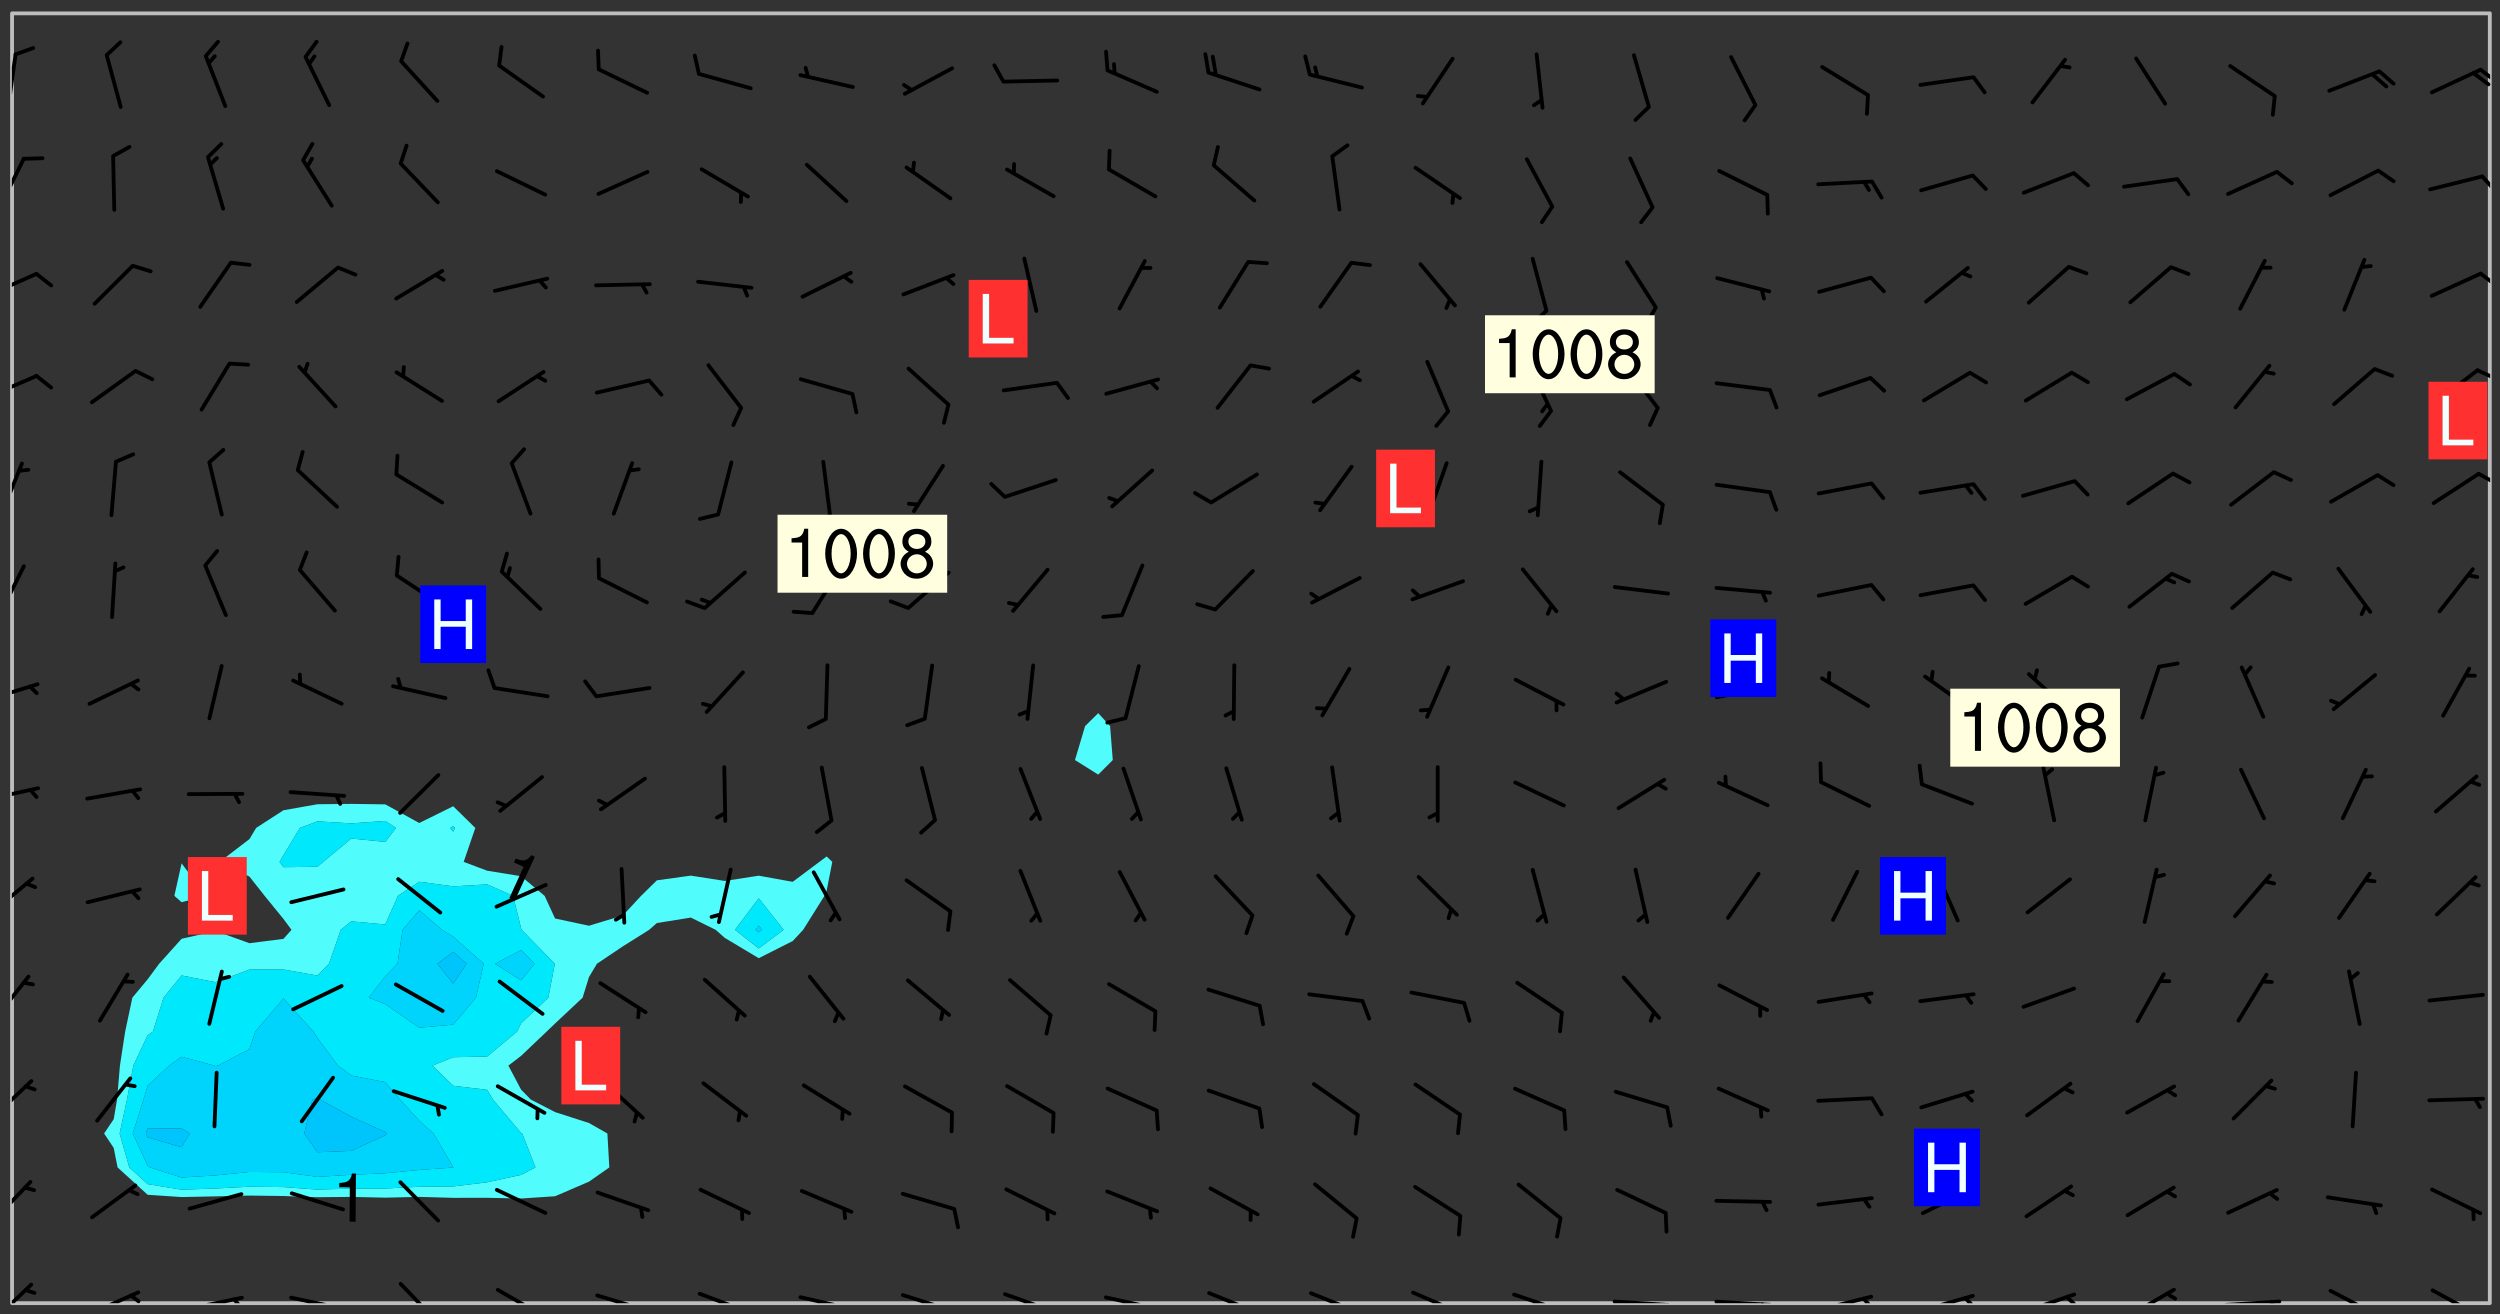<svg xmlns="http://www.w3.org/2000/svg" role="img" xmlns:xlink="http://www.w3.org/1999/xlink" viewBox="142.45 309.95 326.84 171.84"><rect x="142.45" y="309.95" width="326.84" height="171.84" fill="#333333" stroke="none"/><defs><clipPath id="clip2"><path d="M 144 311.672 L 145 311.672 L 145 480.328 L 144 480.328 Z M 144 311.672"/></clipPath><clipPath id="clip3"><path d="M 144 311.672 L 468 311.672 L 468 480.328 L 144 480.328 Z M 144 311.672"/></clipPath><clipPath id="clip4"><path d="M 467 311.672 L 468 311.672 L 468 480.328 L 467 480.328 Z M 467 311.672"/></clipPath><clipPath id="clip5"><path d="M 144 477 L 147 477 L 147 480.328 L 144 480.328 Z M 144 477"/></clipPath><clipPath id="clip6"><path d="M 153 478 L 161 478 L 161 480.328 L 153 480.328 Z M 153 478"/></clipPath><clipPath id="clip7"><path d="M 159 479 L 161 479 L 161 480.328 L 159 480.328 Z M 159 479"/></clipPath><clipPath id="clip8"><path d="M 166 479 L 175 479 L 175 480.328 L 166 480.328 Z M 166 479"/></clipPath><clipPath id="clip9"><path d="M 172 479 L 175 479 L 175 480.328 L 172 480.328 Z M 172 479"/></clipPath><clipPath id="clip10"><path d="M 180 479 L 188 479 L 188 480.328 L 180 480.328 Z M 180 479"/></clipPath><clipPath id="clip11"><path d="M 194 477 L 200 477 L 200 480.328 L 194 480.328 Z M 194 477"/></clipPath><clipPath id="clip12"><path d="M 207 478 L 214 478 L 214 480.328 L 207 480.328 Z M 207 478"/></clipPath><clipPath id="clip13"><path d="M 220 479 L 228 479 L 228 480.328 L 220 480.328 Z M 220 479"/></clipPath><clipPath id="clip14"><path d="M 226 480 L 227 480 L 227 480.328 L 226 480.328 Z M 226 480"/></clipPath><clipPath id="clip15"><path d="M 233 478 L 241 478 L 241 480.328 L 233 480.328 Z M 233 478"/></clipPath><clipPath id="clip16"><path d="M 246 479 L 255 479 L 255 480.328 L 246 480.328 Z M 246 479"/></clipPath><clipPath id="clip17"><path d="M 253 480 L 255 480 L 255 480.328 L 253 480.328 Z M 253 480"/></clipPath><clipPath id="clip18"><path d="M 260 479 L 268 479 L 268 480.328 L 260 480.328 Z M 260 479"/></clipPath><clipPath id="clip19"><path d="M 273 478 L 281 478 L 281 480.328 L 273 480.328 Z M 273 478"/></clipPath><clipPath id="clip20"><path d="M 286 479 L 295 479 L 295 480.328 L 286 480.328 Z M 286 479"/></clipPath><clipPath id="clip21"><path d="M 293 480 L 295 480 L 295 480.328 L 293 480.328 Z M 293 480"/></clipPath><clipPath id="clip22"><path d="M 300 478 L 308 478 L 308 480.328 L 300 480.328 Z M 300 478"/></clipPath><clipPath id="clip23"><path d="M 313 478 L 321 478 L 321 480.328 L 313 480.328 Z M 313 478"/></clipPath><clipPath id="clip24"><path d="M 326 478 L 334 478 L 334 480.328 L 326 480.328 Z M 326 478"/></clipPath><clipPath id="clip25"><path d="M 340 478 L 348 478 L 348 480.328 L 340 480.328 Z M 340 478"/></clipPath><clipPath id="clip26"><path d="M 353 479 L 361 479 L 361 480.328 L 353 480.328 Z M 353 479"/></clipPath><clipPath id="clip27"><path d="M 360 480 L 362 480 L 362 480.328 L 360 480.328 Z M 360 480"/></clipPath><clipPath id="clip28"><path d="M 366 479 L 375 479 L 375 480.328 L 366 480.328 Z M 366 479"/></clipPath><clipPath id="clip29"><path d="M 372 480 L 374 480 L 374 480.328 L 372 480.328 Z M 372 480"/></clipPath><clipPath id="clip30"><path d="M 380 479 L 388 479 L 388 480.328 L 380 480.328 Z M 380 479"/></clipPath><clipPath id="clip31"><path d="M 385 479 L 388 479 L 388 480.328 L 385 480.328 Z M 385 479"/></clipPath><clipPath id="clip32"><path d="M 393 479 L 401 479 L 401 480.328 L 393 480.328 Z M 393 479"/></clipPath><clipPath id="clip33"><path d="M 399 479 L 401 479 L 401 480.328 L 399 480.328 Z M 399 479"/></clipPath><clipPath id="clip34"><path d="M 406 478 L 414 478 L 414 480.328 L 406 480.328 Z M 406 478"/></clipPath><clipPath id="clip35"><path d="M 412 479 L 414 479 L 414 480.328 L 412 480.328 Z M 412 479"/></clipPath><clipPath id="clip36"><path d="M 420 478 L 427 478 L 427 480.328 L 420 480.328 Z M 420 478"/></clipPath><clipPath id="clip37"><path d="M 433 479 L 441 479 L 441 480.328 L 433 480.328 Z M 433 479"/></clipPath><clipPath id="clip38"><path d="M 439 479 L 441 479 L 441 480.328 L 439 480.328 Z M 439 479"/></clipPath><clipPath id="clip39"><path d="M 446 478 L 454 478 L 454 480.328 L 446 480.328 Z M 446 478"/></clipPath><clipPath id="clip40"><path d="M 460 478 L 467 478 L 467 480.328 L 460 480.328 Z M 460 478"/></clipPath><clipPath id="clip41"><path d="M 144 464 L 147 464 L 147 470 L 144 470 Z M 144 464"/></clipPath><clipPath id="clip42"><path d="M 144 451 L 147 451 L 147 457 L 144 457 Z M 144 451"/></clipPath><clipPath id="clip43"><path d="M 144 437 L 147 437 L 147 444 L 144 444 Z M 144 437"/></clipPath><clipPath id="clip44"><path d="M 144 424 L 147 424 L 147 430 L 144 430 Z M 144 424"/></clipPath><clipPath id="clip45"><path d="M 144 412 L 148 412 L 148 415 L 144 415 Z M 144 412"/></clipPath><clipPath id="clip46"><path d="M 144 399 L 148 399 L 148 402 L 144 402 Z M 144 399"/></clipPath><clipPath id="clip47"><path d="M 144 383 L 146 383 L 146 391 L 144 391 Z M 144 383"/></clipPath><clipPath id="clip48"><path d="M 144 370 L 146 370 L 146 378 L 144 378 Z M 144 370"/></clipPath><clipPath id="clip49"><path d="M 466 371 L 468 371 L 468 374 L 466 374 Z M 466 371"/></clipPath><clipPath id="clip50"><path d="M 144 358 L 148 358 L 148 363 L 144 363 Z M 144 358"/></clipPath><clipPath id="clip51"><path d="M 466 358 L 468 358 L 468 360 L 466 360 Z M 466 358"/></clipPath><clipPath id="clip52"><path d="M 144 345 L 148 345 L 148 349 L 144 349 Z M 144 345"/></clipPath><clipPath id="clip53"><path d="M 466 345 L 468 345 L 468 348 L 466 348 Z M 466 345"/></clipPath><clipPath id="clip54"><path d="M 144 330 L 146 330 L 146 338 L 144 338 Z M 144 330"/></clipPath><clipPath id="clip55"><path d="M 466 332 L 468 332 L 468 336 L 466 336 Z M 466 332"/></clipPath><clipPath id="clip56"><path d="M 144 316 L 145 316 L 145 325 L 144 325 Z M 144 316"/></clipPath><clipPath id="clip57"><path d="M 466 318 L 468 318 L 468 321 L 466 321 Z M 466 318"/></clipPath><clipPath id="clip58"><path d="M 465 319 L 468 319 L 468 322 L 465 322 Z M 465 319"/></clipPath><g id="surface500" clip-path="url(#clip1)"><path fill="#fff" fill-opacity="0" fill-rule="evenodd" d="M 0 0 L 1000 0 L 1000 1000 L 0 1000 Z M 0 0"/><path fill="#d3d3d3" fill-opacity="0" fill-rule="evenodd" d="M162.152 355.867L161.918 356.16 161.977 356.395 162.094 356.566 162.27 356.801 162.562 357.148 162.676 357.207 162.793 357.035 162.852 356.801 163.027 356.625 163.492 356.449 164.191 356.449 164.426 356.742 164.715 357.559 164.773 357.734 164.949 357.965 165.301 358.199 166 358.898 166.172 359.074 166.406 359.422 166.641 359.832 166.93 360.414 167.34 360.879 167.57 361.113 167.805 361.289 167.922 361.52 168.098 361.812 168.27 362.977 168.27 363.211 168.328 363.5 168.387 363.617 168.504 363.734 168.852 364.145 168.969 364.316 169.145 364.492 169.32 364.727 169.438 364.898 169.609 365.25 169.668 365.484 169.902 365.891 170.137 365.832 169.961 366.008 169.902 366.938 169.32 366.938 169.086 366.824 168.738 366.938 168.621 367.055 168.562 367.348 168.504 367.523 168.387 367.695 167.922 367.988 167.863 368.223 167.805 368.336 167.805 368.98 167.863 369.152 167.863 369.562 167.922 369.621 167.922 370.027 167.98 370.434 168.098 370.609 168.156 370.668 168.387 371.309 168.328 371.602 168.328 372.301 168.27 372.883 168.27 373.117 168.211 373.348 168.156 373.699 168.156 375.621 168.211 375.738 168.637 375.738 168.27 375.855 168.246 376.207 169.137 377.375 170.879 377.914 172.219 378.273 172.219 378.812 172.309 379.621 172.844 380.336 174.363 380.605 175.254 380.52 175.344 381.684 175.879 381.863 177.039 381.684 179.094 380.699 180.254 380.336 182.133 380.16 183.828 379.98 183.648 380.699 182.133 380.785 180.883 380.875 180.078 381.145 179.004 381.953 179.273 382.672 179.809 383.57 179.629 384.195 179.363 385.004 179.629 386.082 180.254 386.98 181.059 387.16 182.309 386.98 182.043 387.703 182.141 388.207 182.195 388.5 182.195 388.672 182.254 388.965 182.254 389.371 182.43 389.488 182.781 389.605 183.188 389.605 183.48 389.43 183.594 389.312 183.652 389.195 183.77 388.965 183.828 388.789 184.18 388.324 184.41 388.148 184.586 388.09 184.762 388.148 184.82 388.324 184.938 389.312 184.992 389.781 185.051 389.953 185.168 390.188 185.344 390.246 186.16 390.305 186.449 390.305 186.566 390.539 186.625 390.945 186.684 391.297 186.684 392.402 186.801 392.695 186.918 393.043 187.207 393.742 187.383 394.094 187.965 394.848 188.316 395.023 188.488 395.082 188.957 395.316 189.598 395.781 189.945 396.016 190.238 396.191 190.531 396.246 190.762 396.309 191.578 396.656 191.871 396.832 191.984 397.004 192.336 397.355 192.453 397.531 192.977 398.172 192.977 398.461 193.035 398.812 193.035 399.16 193.094 399.512 193.152 399.801 193.27 399.859 193.441 399.918 193.617 399.918 194.199 400.152 194.375 400.27 194.551 400.559 194.727 400.793 194.84 401.027 195.133 401.258 195.25 401.375 195.25 401.785 195.309 401.84 195.598 402.074 195.832 402.191 195.891 402.309 196.008 402.48 196.066 402.598 196.297 402.832 196.355 403.008 196.59 403.066 196.707 403.125 196.59 403.238 196.531 403.355 196.531 403.473 196.414 403.766 196.297 404.055 196.297 404.637 196.473 404.754 196.59 404.812 196.648 404.93 196.766 405.047 196.879 405.105 197.055 405.453 197.113 405.805 197.172 406.211 197.172 406.387 197.113 406.562 196.996 407.262 196.996 407.434 197.113 407.609 197.406 407.902 197.812 407.902 197.988 408.02 198.105 408.191 198.223 408.484 198.223 408.719 197.695 408.719 197.465 408.484 197.23 408.484 197.055 408.543 196.996 409.242 197.055 409.59 197.172 409.766 197.348 410.176 197.465 410.406 197.754 410.875 197.93 410.93 198.453 410.93 198.688 410.988 199.445 411.629 199.504 411.922 199.504 412.156 199.562 412.215 199.793 412.562 199.793 412.914 199.676 413.086 199.676 413.379 199.969 413.668 200.262 413.844 200.434 413.902 200.727 414.078 201.02 414.195 201.602 414.602 201.891 414.836 202.184 415.012 202.402 415.172 202.418 415.184 202.648 415.359 203.289 415.883 203.465 416.117 203.582 416.293 203.758 416.469 203.871 416.641 203.871 417.281 203.988 417.457 204.457 417.574 205.039 417.691 205.273 417.75 205.504 417.863 205.797 417.98 205.91 418.039 206.496 418.391 206.785 418.562 206.961 418.625 207.137 418.68 207.312 418.738 208.012 419.09 208.301 419.266 208.535 419.32 208.824 419.496 209.059 419.613 209.699 420.02 209.992 420.137 210.164 420.195 210.398 420.254 210.809 420.312 211.039 420.371 211.273 420.488 211.332 420.66 210.922 420.836 211.391 420.895 211.449 421.188 211.562 421.422 211.738 421.477 211.973 421.535 212.148 421.594 212.555 421.711 213.195 421.945 213.312 422.117 213.371 422.352 213.371 422.527 213.312 422.645 213.254 423.051 213.488 423.285 213.605 423.344 213.953 423.461 214.594 423.691 214.77 423.809 215.059 423.926 215.234 424.102 215.469 424.566 216.051 425.672 216.227 425.848 216.574 426.023 216.75 426.141 217.102 426.258 218.148 426.781 218.383 426.84 218.848 426.953 219.141 427.012 219.605 427.188 220.363 427.77 220.598 428.004 220.945 428.469 221.121 428.645 221.41 428.879 222.227 429.578 222.52 429.754 222.809 430.043 223.102 430.219 223.395 430.508 224.09 431.148 224.266 431.324 224.559 431.559 224.848 431.793 225.316 432.082 225.957 432.664 226.305 432.898 226.539 433.191 226.887 433.539 227.238 434.004 228.172 434.996 228.52 435.402 228.637 435.578 228.871 435.637 228.984 435.754 229.629 435.93 229.859 436.043 230.094 436.102 230.387 436.277 230.617 436.395 231.551 437.094 231.957 437.5 232.191 437.676 232.598 437.852 232.832 437.969 233.648 438.316 233.996 438.551 234.23 438.668 234.523 438.957 234.754 439.074 235.512 439.426 235.863 439.598 236.094 439.656 236.387 439.773 236.621 439.832 237.492 440.008 238.309 440.008 238.777 440.238 238.949 440.297 239.824 440.996 240.289 441.113 240.582 441.172 240.758 441.23 240.988 441.289 241.457 441.348 241.805 441.406 242.156 441.465 242.562 441.523 242.855 441.523 243.027 441.582 243.027 441.812 243.203 441.988 243.496 441.988 243.844 442.047 244.195 442.105 244.895 442.223 245.535 442.223 246 441.988 246.293 441.812 246.465 441.695 246.875 441.523 247.164 441.348 248.098 440.883 248.566 440.59 249.09 440.297 249.555 440.125 250.02 439.949 251.07 439.484 251.359 439.367 251.77 439.25 252.059 439.133 252.586 438.957 254.102 438.258 254.684 437.91 254.973 437.852 255.266 437.793 255.613 437.676 256.488 437.445 256.84 437.328 256.953 437.328 257.188 437.27 258.062 437.035 258.297 436.977 259.109 436.977 259.461 436.918 260.277 436.801 260.449 436.742 260.801 436.688 261.094 436.629 261.324 436.57 262.141 436.395 262.316 436.336 262.664 436.336 262.898 436.277 263.363 436.16 264.121 435.988 264.355 435.93 264.703 435.93 265.113 435.812 265.402 435.754 266.688 435.695 266.977 435.695 267.387 435.637 267.617 435.578 267.793 435.578 268.668 435.461 269.074 435.461 269.484 435.344 269.832 435.344 270.184 435.23 271.055 435.172 272.805 435.172 273.852 435.461 274.262 435.578 274.551 435.695 274.902 435.812 275.191 435.93 276.242 436.102 276.531 436.16 276.824 436.16 277.117 436.219 277.289 436.277 277.699 436.336 277.871 436.395 277.988 436.453 278.105 436.453 278.223 436.512 278.574 436.57 278.688 436.57 279.098 436.637 281.02 437.031 282.945 437.426 284.465 437.875 286.16 438.594 288.305 439.398 289.91 438.68 291.34 437.875 292.5 436.797 293.75 436.348 296.785 435.629 298.66 435.27 300.805 433.922 303.039 432.668 305.539 431.41 307.234 430.961 309.02 430.781 310.18 430.512 310.805 431.051 312.145 430.781 312.859 429.793 313.844 428.449 314.289 428.27 315.094 427.91 316.969 427.371 318.754 426.922 320.004 426.652 321.164 426.562 322.863 426.473 324.824 426.203 326.074 426.113 326.613 426.113 327.238 426.023 328.129 426.023 330.273 425.844 332.684 425.664 335.273 425.574 336.969 425.754 338.578 425.844 340.008 426.203 341.168 426.922 343.043 427.91 344.203 429.438 344.469 430.152 345.098 430.242 345.453 431.141 345.988 431.68 346.523 433.207 347.598 433.566 348.133 433.566 347.328 434.102 347.418 435.809 348.133 438.504 349.023 439.309 349.918 440.297 350.633 441.555 352.418 442.094 353.938 441.914 354.293 443.258 355.902 442.453 356.883 441.914 357.152 442.184 357.469 441.969 357.688 441.824 358.488 442.273 358.938 441.914 359.293 441.914 359.828 441.645 360.367 440.926 360.902 440.656 361.527 439.668 362.688 440.117 363.527 440.488 364.922 441.105 366.617 440.926 368.223 440.926 370.008 441.016 370.188 439.309 370.723 437.965 371.527 438.234 372.02 439.082 372.422 439.488 372.332 440.027 372.332 440.387 373.047 440.836 373.758 440.566 375.188 440.566 375.547 441.555 375.992 442.812 376.707 444.156 377.957 444.785 379.652 445.414 380.367 445.234 380.547 444.695 381.527 444.605 381.977 444.965 382.062 446.223 381.797 446.852 381.262 447.031 381.262 447.57 381.977 448.555 382.242 449.094 383.227 450.082 384.027 451.16 383.762 451.52 383.672 452.418 383.047 454.75 382.691 456.816 382.602 458.609 382.422 459.328 382.332 459.867 382.332 461.305 381.352 463.188 380.992 464.895 380.457 465.793 379.652 466.961 379.387 467.5 381.441 468.754 381.527 469.113 381.172 469.652 381.082 469.473 381.082 470.281 381.172 471.719 380.727 472.434 379.652 472.527 379.387 473.242 379.922 474.141 380.727 474.859 381.887 475.668 383.227 475.938 383.672 476.297 383.316 476.746 381.527 476.656 380.277 476.207 379.562 475.488 378.938 475.398 378.762 478.988 378.574 480.297 467.934 480.297 467.934 311.703 412.664 311.703 412.664 360.785 413.426 360.91 416.715 361.453 418.738 364.289 418.738 367.043 421.09 367.375 423.438 367.707 427.488 367.707 426.109 371.867 424.086 372.574 422.062 373.277 421.52 373.621 418.926 375.238 418.738 375.355 416.715 373.277 415.984 370.535 413.312 368.457 411.938 364.957 411.871 364.875 409.914 362.203 412.664 360.785 412.664 311.703 294.422 311.703 294.422 403.117 294.539 403.148 294.672 403.16 294.746 403.234 294.852 403.281 294.941 403.34 295.027 403.398 295.117 403.457 295.414 403.754 295.473 403.844 295.504 403.961 295.531 404.078 295.547 404.215 295.516 404.332 295.457 404.422 295.398 404.508 295.355 404.613 295.309 404.715 295.281 404.836 295.281 404.98 295.457 405.25 295.605 405.398 295.68 405.484 295.754 405.559 295.797 405.664 295.859 405.754 295.918 405.84 295.961 405.945 296.02 406.035 296.066 406.137 296.109 406.242 296.168 406.328 296.285 406.508 296.359 406.582 296.422 406.668 296.48 406.758 296.523 406.863 296.582 406.953 296.641 407.039 296.703 407.129 296.762 407.219 296.805 407.32 296.922 407.5 296.996 407.574 297.055 407.66 297.129 407.734 297.219 407.793 297.324 407.84 297.473 407.84 297.605 407.824 297.738 407.84 297.84 407.793 297.914 407.719 297.961 407.617 297.945 407.484 297.945 407.336 297.898 407.23 297.871 407.113 297.824 407.012 297.797 406.891 297.754 406.789 297.691 406.699 297.648 406.598 297.605 406.492 297.574 406.375 297.559 406.242 297.547 406.105 297.633 406.047 297.691 405.961 297.812 405.93 297.855 406.035 297.871 406.168 297.871 406.285 297.93 406.387 297.988 406.477 298.078 406.535 298.227 406.684 298.285 406.773 298.328 406.879 298.316 406.98 298.402 407.039 298.508 407.086 298.594 407.145 298.684 407.203 298.758 407.277 298.641 407.305 298.535 407.352 298.449 407.41 298.375 407.484 298.316 407.574 298.254 407.66 298.227 407.781 298.18 407.883 298.137 407.988 298.105 408.105 298.094 408.238 298.078 408.371 298.078 408.52 298.105 408.637 298.152 408.742 298.195 408.844 298.254 408.934 298.328 409.008 298.418 409.066 298.492 409.141 298.582 409.199 298.641 409.289 298.684 409.395 298.73 409.496 298.848 409.527 298.98 409.543 299.129 409.543 299.246 409.512 299.352 409.555 299.395 409.66 299.441 409.762 299.469 409.883 299.5 410 299.527 410.117 299.559 410.238 299.586 410.355 299.691 410.398 299.793 410.445 299.926 410.43 300.074 410.578 300.137 410.664 300.211 410.738 300.281 410.812 300.371 410.875 300.477 410.918 300.578 410.961 300.695 410.992 300.832 411.008 300.949 410.977 301.023 410.902 301.051 410.785 301.039 410.652 301.008 410.531 300.98 410.414 301.023 410.309 301.141 410.309 301.23 410.371 301.348 410.398 301.496 410.398 301.629 410.414 301.777 410.414 301.91 410.43 302.043 410.414 302.191 410.414 302.324 410.398 302.457 410.387 302.594 410.398 302.711 410.371 302.844 410.355 303.035 410.297 302.977 410.473 302.961 410.605 302.934 410.727 302.918 410.859 302.859 410.945 302.727 410.961 302.621 411.008 302.516 411.051 302.398 411.082 302.281 411.109 302.016 411.141 301.867 411.141 301.734 411.156 301.66 411.23 301.719 411.316 301.867 411.465 301.984 411.645 302.059 411.715 302.148 411.777 302.238 411.836 302.324 411.895 302.414 411.953 302.516 411.996 302.621 412.059 302.727 412.102 302.812 412.16 302.918 412.207 303.02 412.25 303.199 412.367 303.258 412.457 303.215 412.559 303.168 412.664 303.184 412.797 303.406 413.02 303.465 413.109 303.508 413.211 303.539 413.332 303.582 413.434 303.598 413.566 303.629 413.684 303.641 413.82 303.672 413.938 303.82 414.086 303.922 414.129 304.027 414.172 304.145 414.203 304.277 414.219 304.414 414.234 304.531 414.234 304.648 414.203 304.738 414.145 304.781 414.039 304.828 413.938 304.871 413.832 304.902 413.715 304.914 413.582 304.914 413.434 304.902 413.301 304.887 413.168 304.855 413.051 304.812 412.945 304.766 412.84 304.723 412.738 304.68 412.633 304.664 412.5 304.68 412.367 304.707 412.25 304.738 412.133 304.766 412.012 304.812 411.91 304.902 411.852 304.988 411.789 305.062 411.715 305.152 411.656 305.375 411.434 305.434 411.348 305.508 411.273 305.625 411.094 305.684 411.008 305.684 410.859 305.609 410.785 305.508 410.738 305.402 410.695 305.301 410.652 305.242 410.562 305.195 410.457 305.168 410.34 305.258 410.281 305.375 410.25 305.477 410.207 305.656 410.09 305.805 409.941 305.816 409.809 305.805 409.703 305.715 409.645 305.582 409.66 305.434 409.66 305.301 409.676 305.168 409.66 305.047 409.629 304.961 409.57 304.887 409.496 304.828 409.406 304.766 409.32 304.648 409.141 304.59 409.055 304.621 408.934 304.707 408.875 304.828 408.844 304.887 408.758 304.887 408.637 304.855 408.52 304.797 408.43 304.738 408.344 304.691 408.238 304.664 408.121 304.648 407.988 304.707 407.898 304.781 407.824 304.871 407.766 304.988 407.586 305.062 407.512 305.121 407.426 305.27 407.277 305.391 407.246 305.523 407.23 305.656 407.246 305.73 407.32 305.773 407.426 305.789 407.559 305.758 407.676 305.641 407.707 305.508 407.719 305.359 407.867 305.316 407.973 305.27 408.074 305.242 408.195 305.211 408.312 305.211 408.461 305.242 408.578 305.285 408.684 305.344 408.773 305.418 408.844 305.492 408.918 305.609 408.949 305.73 408.977 305.848 408.949 305.98 408.934 306.098 408.934 306.188 408.992 306.262 409.066 306.309 409.172 306.367 409.258 306.469 409.305 306.602 409.32 306.707 409.363 306.793 409.422 306.781 409.527 306.707 409.602 306.527 409.719 306.469 409.809 306.379 409.867 306.309 409.941 306.234 410.016 306.172 410.105 306.145 410.223 306.129 410.355 306.145 410.488 306.129 410.621 306.129 410.77 306.145 410.902 306.172 411.02 306.203 411.141 306.277 411.215 306.367 411.273 306.453 411.332 306.543 411.391 306.66 411.422 306.66 411.508 306.559 411.555 306.469 411.613 306.203 411.645 306.086 411.672 305.938 411.672 305.832 411.715 305.73 411.762 305.672 411.852 305.609 412.086 305.598 412.219 305.566 412.34 305.551 412.473 305.551 412.766 305.539 412.898 305.551 413.035 305.566 413.168 305.699 413.184 305.832 413.195 305.953 413.227 306.039 413.285 306.113 413.359 306.16 413.465 306.203 413.566 306.219 413.699 306.219 414.145 306.203 414.277 306.203 414.723 306.234 414.988 306.262 415.105 306.277 415.238 306.309 415.355 306.395 415.566 306.426 415.832 306.426 415.98 306.395 416.098 306.367 416.215 306.336 416.336 306.309 416.453 306.277 416.57 306.246 416.691 306.234 416.824 306.219 416.957 306.309 417.016 306.426 416.984 306.527 417 306.574 417.105 306.543 417.371 306.543 417.812 306.5 417.918 306.453 418.023 306.41 418.125 306.367 418.23 306.309 418.316 306.277 418.438 306.234 418.555 306.203 418.672 306.188 418.805 306.203 418.938 306.262 419.027 306.367 419.074 306.453 419.133 306.512 419.219 306.5 419.355 306.469 419.473 306.426 419.574 306.426 420.02 306.41 420.152 306.41 420.301 306.379 420.418 306.336 420.523 306.309 420.641 306.262 420.746 306.219 420.848 306.188 420.969 306.16 421.086 306.129 421.219 306.098 421.336 306.07 421.453 306.027 421.559 305.996 421.676 305.965 421.797 305.953 421.93 305.938 422.062 305.938 422.359 305.965 422.477 305.965 422.625 306.012 423.023 306.039 423.141 306.098 423.23 306.219 423.262 306.367 423.262 306.5 423.246 306.559 423.336 306.559 423.453 306.5 423.543 306.41 423.602 306.309 423.645 306.203 423.691 306.113 423.75 306.027 423.809 305.891 423.824 305.773 423.793 305.641 423.777 305.539 423.824 305.477 423.91 305.465 424.047 305.449 424.18 305.418 424.297 305.391 424.414 305.375 424.547 305.344 424.668 305.344 424.965 305.359 425.098 305.391 425.215 305.391 425.363 305.402 425.496 305.402 425.645 305.375 425.762 305.328 425.863 305.301 425.984 305.27 426.102 305.211 426.191 305.137 426.266 305.035 426.309 304.93 426.355 304.812 426.383 304.691 426.414 304.59 426.367 304.648 426.281 304.754 426.234 304.781 426.117 304.812 426 304.84 425.879 304.871 425.762 304.871 425.613 304.887 425.48 304.855 425.363 304.812 425.258 304.707 425.273 304.633 425.348 304.531 425.391 304.441 425.453 304.367 425.527 304.324 425.629 304.309 425.762 304.277 425.879 304.25 426 304.219 426.117 304.191 426.234 304.16 426.355 304.133 426.473 304.102 426.59 304.059 426.695 303.969 426.754 303.879 426.754 303.762 426.723 303.73 426.637 303.746 426.5 303.715 426.383 303.715 426.234 303.703 426.102 303.703 425.953 303.641 425.719 303.613 425.598 303.57 425.496 303.523 425.391 303.465 425.305 303.406 425.215 303.363 425.109 303.301 425.023 303.152 424.875 303.082 424.801 302.977 424.754 302.871 424.711 302.77 424.668 302.473 424.371 302.383 424.297 302.297 424.238 302.191 424.195 302.102 424.133 302.016 424.074 301.91 424.031 301.82 423.973 301.734 423.91 301.66 423.84 301.555 423.793 301.469 423.734 301.363 423.691 301.273 423.629 301.172 423.586 301.066 423.543 300.98 423.484 300.875 423.438 300.77 423.395 300.668 423.348 300.578 423.289 300.477 423.246 300.371 423.203 300.281 423.141 300.164 423.113 300.031 423.098 299.898 423.113 299.75 423.113 299.617 423.129 299.5 423.098 299.41 423.039 299.336 422.965 299.246 422.906 299.145 422.859 298.996 422.859 298.875 422.832 298.773 422.789 298.699 422.715 298.582 422.535 298.492 422.477 298.391 422.434 298.301 422.371 298.195 422.328 298.105 422.27 298.02 422.211 297.914 422.164 297.855 422.078 297.797 421.988 297.754 421.883 297.707 421.781 297.633 421.707 297.547 421.648 297.473 421.574 297.383 421.516 297.16 421.293 297.117 421.188 297.086 420.922 297.191 420.879 297.336 420.879 297.441 420.922 297.516 420.996 297.605 421.055 297.691 421.113 297.797 421.16 297.887 421.219 298.035 421.367 298.105 421.441 298.254 421.59 298.316 421.676 298.391 421.75 298.477 421.809 298.551 421.883 298.641 421.945 298.73 422.004 298.816 422.062 299.086 422.238 299.188 422.285 299.293 422.328 299.395 422.371 299.441 422.297 299.5 422.211 299.574 422.137 299.645 422.062 299.75 422.105 299.824 422.18 299.883 422.27 299.926 422.371 299.973 422.477 300.016 422.582 300.137 422.609 300.254 422.582 300.328 422.492 300.371 422.387 300.43 422.297 300.504 422.223 300.609 422.18 300.727 422.152 300.859 422.164 300.949 422.223 301.098 422.371 301.156 422.461 301.199 422.566 301.246 422.668 301.289 422.773 301.332 422.875 301.438 422.922 301.543 422.965 301.676 422.98 301.762 422.922 301.82 422.832 301.895 422.758 302 422.715 302.117 422.742 302.223 422.789 302.324 422.832 302.43 422.875 302.531 422.922 302.711 423.039 302.711 423.156 302.695 423.289 302.711 423.422 302.727 423.559 302.785 423.645 302.887 423.691 303.008 423.719 303.125 423.75 303.273 423.75 303.391 423.719 303.449 423.629 303.629 423.512 303.688 423.422 303.762 423.348 303.82 423.262 303.938 423.082 304.117 422.965 304.234 422.996 304.324 423.055 304.367 423.129 304.352 423.262 304.352 423.379 304.441 423.438 304.59 423.438 304.723 423.422 304.855 423.41 305.121 423.379 305.227 423.336 305.344 423.305 305.465 423.277 305.539 423.203 305.609 423.129 305.672 423.039 305.656 422.934 305.609 422.832 305.508 422.789 305.402 422.773 305.285 422.801 305.02 422.832 304.871 422.832 304.797 422.758 304.707 422.699 304.59 422.668 304.473 422.641 304.34 422.625 304.191 422.625 304.059 422.641 303.762 422.641 303.656 422.594 303.508 422.445 303.465 422.344 303.406 422.254 303.629 422.031 303.715 421.973 303.82 421.93 303.938 421.898 304.07 421.883 304.203 421.898 304.34 421.914 304.441 421.957 304.574 421.945 304.664 421.883 304.766 421.84 304.828 421.75 304.781 421.648 304.691 421.59 304.574 421.559 304.473 421.516 304.414 421.426 304.352 421.336 304.352 421.219 304.367 421.086 304.473 421.039 304.547 420.969 304.547 420.848 304.457 420.789 304.426 420.672 304.516 420.613 304.59 420.539 304.633 420.434 304.691 420.344 304.738 420.242 304.754 420.109 304.754 419.961 304.707 419.855 304.664 419.754 304.574 419.695 304.441 419.68 304.34 419.637 304.203 419.621 304.086 419.59 303.641 419.59 303.508 419.574 303.375 419.562 303.242 419.547 303.125 419.516 302.977 419.516 302.844 419.5 302.711 419.488 302.445 419.457 302.324 419.414 302.238 419.355 302.164 419.281 302.164 419.133 302.176 419 302.281 418.953 302.383 418.91 302.516 418.895 302.668 418.895 302.801 418.879 303.094 418.879 303.215 418.91 303.316 418.953 303.406 419.012 303.641 419.074 303.762 419.027 303.852 418.969 303.953 418.926 304.086 418.91 304.191 418.953 304.293 419 304.426 419.012 304.547 418.984 304.691 418.984 304.812 418.953 304.93 418.926 305.035 418.879 305.109 418.805 305.195 418.746 305.344 418.598 305.402 418.512 305.449 418.406 305.477 418.289 305.492 418.184 305.391 418.141 305.301 418.082 305.184 418.051 305.078 418.008 304.988 417.945 304.914 417.859 304.84 417.785 304.738 417.742 304.633 417.695 304.531 417.652 304.473 417.562 304.426 417.461 304.34 417.25 304.277 417.164 304.219 417.074 304.145 417 304.059 416.941 303.789 416.941 303.672 416.973 303.582 417.031 303.48 417.074 303.348 417.09 303.242 417.074 303.215 416.957 303.152 416.867 303.035 416.836 302.934 416.793 302.785 416.645 302.754 416.527 302.738 416.422 302.812 416.348 302.992 416.23 303.109 416.203 303.227 416.172 303.363 416.188 303.465 416.23 303.57 416.273 303.672 416.32 303.777 416.363 303.895 416.395 304.027 416.41 304.145 416.438 304.277 416.453 304.383 416.438 304.473 416.379 304.398 416.305 304.293 416.262 304.219 416.188 304.145 416.098 303.996 415.949 303.91 415.891 303.82 415.832 303.746 415.758 303.656 415.699 303.555 415.652 303.434 415.625 303.332 415.578 303.227 415.535 303.109 415.504 303.008 415.461 302.887 415.43 302.738 415.43 302.621 415.461 302.516 415.504 302.43 415.566 302.25 415.684 302.164 415.742 302.074 415.801 301.969 415.848 301.883 415.906 301.777 415.949 301.676 415.992 301.57 416.039 301.496 416.113 301.438 416.203 301.379 416.289 301.332 416.395 301.273 416.48 301.199 416.555 301.066 416.543 300.949 416.512 300.832 416.512 300.758 416.586 300.668 416.645 300.594 416.719 300.504 416.777 300.418 416.836 300.312 416.883 300.211 416.926 300.074 416.941 299.973 416.898 299.824 416.75 299.719 416.703 299.633 416.703 299.527 416.75 299.426 416.793 299.305 416.824 299.188 416.793 299.113 416.719 299.113 416.602 299.145 416.48 299.219 416.41 299.277 416.32 299.352 416.246 299.469 416.215 299.574 416.172 299.867 416.172 300 416.156 300.137 416.141 300.238 416.098 300.328 416.039 300.43 415.992 300.52 415.934 300.652 415.922 300.742 415.98 300.875 415.992 300.965 415.934 301.051 415.875 301.156 415.832 301.246 415.773 301.332 415.711 301.422 415.652 301.57 415.504 301.629 415.418 301.688 415.328 301.793 415.285 301.926 415.27 302.043 415.297 302.164 415.328 302.223 415.27 302.281 415.18 302.312 414.914 302.34 414.797 302.445 414.809 302.578 414.824 302.68 414.781 302.77 414.723 302.828 414.633 302.902 414.559 302.961 414.469 303.008 414.367 303.02 414.234 303.008 414.102 302.961 413.996 302.812 413.848 302.754 413.758 302.695 413.672 302.652 413.566 302.652 413.121 302.668 412.988 302.668 412.84 302.68 412.707 302.621 412.648 302.531 412.707 302.43 412.664 302.25 412.547 302.164 412.488 302.102 412.398 302.043 412.309 301.969 412.234 301.883 412.176 301.762 412.207 301.66 412.219 301.555 412.266 301.469 412.324 301.363 412.367 301.215 412.516 301.125 412.574 301.039 412.633 300.949 412.695 300.844 412.738 300.711 412.754 300.711 412.633 300.816 412.59 300.934 412.559 301.008 412.488 301.051 412.383 301.051 412.234 301.023 412.117 300.875 411.969 300.742 411.953 300.594 411.953 300.477 411.984 300.371 412.027 300.27 412.07 300.18 412.133 300.062 412.16 299.988 412.086 300 411.953 299.957 411.852 299.914 411.746 299.824 411.688 299.707 411.715 299.586 411.746 299.469 411.777 299.367 411.82 299.246 411.852 299.145 411.895 299.039 411.938 298.949 411.996 298.848 412.012 298.848 411.895 298.863 411.762 298.805 411.672 298.73 411.715 298.582 411.863 298.523 411.953 298.449 412.027 298.402 412.133 298.359 412.234 298.285 412.309 298.227 412.398 298.152 412.473 298.094 412.559 298.02 412.633 297.93 412.695 297.855 412.766 297.781 412.84 297.68 412.855 297.547 412.871 297.441 412.828 297.441 412.707 297.59 412.559 297.633 412.457 297.691 412.367 297.738 412.266 297.781 412.16 297.84 412.07 297.871 411.953 297.914 411.852 297.945 411.73 297.973 411.613 298.02 411.508 298.062 411.406 298.105 411.301 298.18 411.23 298.27 411.168 298.359 411.109 298.461 411.066 298.758 411.066 299.023 411.035 299.129 410.992 299.055 410.918 298.938 410.887 298.832 410.844 298.742 410.785 298.641 410.738 298.551 410.68 298.449 410.637 298.344 410.594 298.254 410.531 298.168 410.473 298.062 410.43 297.961 410.387 297.84 410.355 297.723 410.324 297.621 410.281 297.5 410.25 297.398 410.207 297.309 410.148 297.266 410.043 297.25 409.91 297.352 409.867 297.484 409.852 297.621 409.867 297.754 409.852 297.855 409.809 297.914 409.719 297.93 409.613 297.84 409.555 297.766 409.48 297.664 409.438 297.574 409.379 297.426 409.23 297.383 409.125 297.367 408.992 297.367 408.699 297.309 408.609 297.219 408.551 297.145 408.477 297.102 408.371 297.07 408.254 297.012 408.164 296.938 408.09 296.82 408.062 296.746 407.988 296.656 407.93 296.566 407.867 296.48 407.809 296.406 407.734 296.348 407.648 296.301 407.543 296.215 407.484 296.066 407.336 295.871 407.277 295.738 407.293 295.637 407.336 295.562 407.41 295.516 407.512 295.473 407.617 295.414 407.707 295.355 407.793 295.059 408.09 294.969 408.148 294.883 408.148 294.82 408.062 294.777 407.957 294.809 407.84 294.867 407.75 294.895 407.633 294.883 407.5 294.793 407.438 294.688 407.484 294.57 407.512 294.453 407.543 294.184 407.719 294.082 407.766 293.965 407.793 293.859 407.84 293.77 407.898 293.668 407.941 293.609 407.855 293.562 407.75 293.578 407.617 293.625 407.512 293.695 407.438 293.77 407.367 293.828 407.277 293.828 407.129 293.785 407.023 293.547 407.023 293.445 407.07 293.414 407.188 293.387 407.305 293.355 407.426 293.281 407.469 293.148 407.484 293.074 407.438 293.031 407.336 292.988 407.23 292.941 407.129 292.898 407.023 292.777 407.055 292.676 407.098 292.543 407.113 292.426 407.145 292.32 407.188 292.23 407.246 292.129 407.293 292.008 407.32 291.875 407.336 291.773 407.293 291.715 407.203 291.668 407.098 291.625 406.996 291.582 406.891 291.582 406.773 291.641 406.684 291.727 406.625 291.906 406.508 292.008 406.461 292.113 406.418 292.219 406.359 292.32 406.316 292.41 406.254 292.512 406.211 292.617 406.152 292.719 406.105 292.809 406.047 292.914 406.004 293.016 405.961 293.105 405.898 293.207 405.855 293.344 405.84 293.461 405.871 293.562 405.914 293.684 405.945 293.785 405.988 293.891 406.035 293.992 406.078 294.098 406.121 294.199 406.168 294.305 406.211 294.406 406.254 294.512 406.301 294.598 406.359 294.703 406.402 294.82 406.434 294.926 406.477 295.027 406.523 295.117 406.582 295.223 406.625 295.324 406.668 295.43 406.715 295.547 406.742 295.648 406.789 295.77 406.816 295.918 406.816 296.004 406.758 296.02 406.656 296.078 406.566 296.051 406.449 295.977 406.375 295.859 406.195 295.785 406.121 295.695 406.047 295.516 405.93 295.43 405.871 295.324 405.828 295.223 405.781 294.953 405.605 294.895 405.516 294.82 405.441 294.762 405.352 294.719 405.25 294.688 405.133 294.672 404.996 294.672 404.434 294.66 404.301 294.645 404.168 294.613 404.051 294.598 403.918 294.586 403.785 294.555 403.664 294.332 403.441 294.273 403.355 294.258 403.25 294.289 403.133 294.422 403.117 294.422 311.703 172.992 311.703 172.992 313.156 172.934 313.391 172.582 314.441 172.41 314.965 172.293 315.312 172.117 315.723 172 315.895 171.766 316.188 171.535 316.246 171.184 316.246 171.066 316.305 170.836 316.711 170.836 317.004 170.953 317.18 171.184 317.41 171.301 317.645 171.941 318.402 172.234 318.867 172.41 319.102 172.641 319.453 172.875 319.801 173.516 320.617 173.691 321.082 173.863 321.492 173.98 322.188 174.156 322.656 174.273 324.055 174.332 324.52 174.332 325.395 174.449 326.441 174.449 331.223 174.391 331.688 174.039 332.969 173.863 333.492 173.75 333.902 173.398 334.832 172.934 336 172.699 336.582 172.582 336.758 172.41 337.105 172.234 337.512 171.883 338.328 171.824 338.621 171.711 338.914 171.594 339.203 171.535 339.379 171.418 340.254 171.359 340.66 171.301 340.777 171.242 340.953 171.184 341.125 170.953 341.652 170.836 341.824 170.836 342.059 170.719 342.293 170.66 342.465 170.484 343.051 170.484 343.34 170.426 343.516 170.426 343.809 170.367 343.922 170.309 344.449 170.309 344.621 170.254 344.855 170.254 347.477 170.078 348.293 169.961 348.469 169.785 348.703 169.668 348.875 169.555 349.109 168.969 350.043 168.738 350.332 168.445 350.797 168.27 351.031 167.98 351.383 167.629 352.082 167.516 352.312 167.34 352.723 167.164 352.953 166.758 353.48 165.941 354.18 165.648 354.352 165.359 354.586 165.184 354.703 165.008 354.879 164.484 355.285 163.957 355.461 163.785 355.637 163.551 355.691 162.91 355.867 162.152 355.867M174.363 386.891L173.289 387.34 173.648 388.234 174.898 387.52 175.344 386.98 174.363 386.891"/><path fill="#d3d3d3" fill-opacity="0" fill-rule="evenodd" d="M201.508 416.598L200.613 416.598 201.062 417.227 202.043 417.586 202.848 417.496 203.293 416.508 203.117 416.598 202.402 416.242 201.508 416.598M356.129 475.668L356.07 475.145 356.07 474.852 356.184 474.559 356.242 474.328 356.711 473.859 356.824 473.859 356.941 473.746 357.059 473.688 357.234 473.688 357.469 473.629 357.816 473.629 358.051 473.688 358.168 473.746 358.398 473.918 358.457 474.094 358.574 474.676 358.574 474.969 358.457 475.145 358.285 475.434 358.109 475.609 357.582 476.133 357.352 476.367 357.234 476.426 357.059 476.426 356.941 476.367 356.535 476.074 356.359 475.957 356.242 475.898 356.184 475.785 356.129 475.668M362.77 464.711L362.711 464.539 362.711 463.43 362.77 463.258 362.945 463.199 363.117 463.141 363.293 463.141 363.527 463.082 363.645 463.141 363.703 463.84 363.645 464.012 363.527 464.188 363.41 464.246 363.176 464.77 363.062 464.828 362.828 464.828 362.77 464.711M372.383 450.32L372.266 450.145 372.266 449.445 372.559 448.57 372.676 448.398 372.852 448.047 372.965 447.816 373.082 447.523 373.434 446.766 373.551 446.535 373.723 446.301 373.898 446.301 374.016 446.242 374.656 446.242 374.773 446.301 375.008 446.535 375.18 446.648 375.531 446.941 375.648 447.059 375.762 447.234 375.762 447.348 375.879 447.406 375.996 447.523 375.996 448.223 375.938 448.398 375.938 448.629 375.879 448.805 375.531 449.855 375.414 450.086 375.297 450.32 375.18 450.379 374.949 450.613 374.309 450.902 373.434 450.902 373.023 450.785 372.383 450.32"/><path fill="none" stroke="#bebebe" stroke-linecap="round" stroke-linejoin="round" stroke-miterlimit="10" stroke-width=".5" d="M 431.957 354.305 L 108.027 354.305 L 108.027 185.68 L 431.957 185.68 L 431.957 354.305" transform="matrix(1 0 0 -1 36 666)"/><g clip-path="url(#clip2)"><path fill="#fff" fill-opacity="0" fill-rule="evenodd" d="M 144 475.891 L 144 480.328 L 144.004 480.328 L 144 480.328 L 144 311.672 L 144.004 311.672 L 144 311.672 L 144 475.891"/></g><g clip-path="url(#clip3)"><path fill="#fff" fill-opacity="0" fill-rule="evenodd" d="M 144.004 480.328 L 144.004 311.672 L 166.191 311.672 L 166.191 422.824 L 165.246 427.07 L 166.191 427.902 L 169.371 427.07 L 166.191 422.824 L 166.191 311.672 L 188.383 311.672 L 188.383 415.047 L 183.945 415.094 L 179.508 415.879 L 175.934 418.191 L 175.066 419.645 L 171.164 422.629 L 175.066 424.555 L 177.047 427.07 L 179.508 430.09 L 180.559 431.508 L 179.508 432.695 L 175.066 433.262 L 170.629 431.668 L 166.191 432.684 L 163.258 435.945 L 161.754 437.98 L 159.754 440.383 L 158.812 444.82 L 158.129 449.262 L 157.754 453.699 L 157.316 456.266 L 156.059 458.137 L 157.316 460.027 L 157.82 462.574 L 161.754 466.152 L 166.191 466.449 L 170.629 466.359 L 175.066 466.254 L 179.508 466.312 L 183.945 466.469 L 188.383 466.43 L 192.82 466.527 L 197.262 466.426 L 201.699 466.551 L 206.137 466.547 L 210.574 466.637 L 215.016 466.344 L 219.453 464.434 L 222.109 462.574 L 221.859 458.137 L 219.453 456.77 L 215.016 455.34 L 211.836 453.699 L 210.574 452.402 L 208.914 449.262 L 210.574 447.992 L 213.91 444.82 L 215.016 443.758 L 218.617 440.383 L 219.453 437.684 L 220.492 435.945 L 223.891 433.664 L 227.32 431.508 L 228.328 430.625 L 232.766 429.91 L 236.008 431.508 L 237.207 432.566 L 241.645 435.219 L 246.082 432.98 L 247.453 431.508 L 250.234 427.07 L 250.52 426.402 L 251.262 422.629 L 250.52 421.922 L 249.57 422.629 L 246.082 425.238 L 241.645 424.434 L 237.207 425.121 L 232.766 424.426 L 228.328 425.039 L 226.262 427.07 L 223.891 429.625 L 219.453 430.977 L 215.016 430.031 L 213.652 427.07 L 210.574 424.504 L 206.137 423.781 L 203.07 422.629 L 204.59 418.191 L 201.699 415.355 L 197.262 417.547 L 192.82 415.109 L 188.383 415.047 L 188.383 311.672 L 286.027 311.672 L 286.027 403.184 L 284.312 404.875 L 282.988 409.316 L 286.027 411.219 L 287.93 409.316 L 287.578 404.875 L 286.027 403.184 L 286.027 311.672 L 467.996 311.672 L 467.996 480.328 L 144.004 480.328"/></g><path fill="#50fcfc" fill-rule="evenodd" d="M 157.316 460.027 L 156.059 458.137 L 157.316 456.266 L 157.754 453.699 L 158.129 449.262 L 158.812 444.82 L 159.754 440.383 L 161.754 437.98 L 163.258 435.945 L 166.191 432.684 L 170.629 431.668 L 175.066 433.262 L 179.508 432.695 L 180.559 431.508 L 179.508 430.09 L 177.047 427.07 L 175.066 424.555 L 171.164 422.629 L 175.066 419.645 L 175.934 418.191 L 179.508 415.879 L 183.945 415.094 L 188.383 415.047 L 192.82 415.109 L 192.82 417.277 L 188.383 417.594 L 183.945 417.328 L 181.652 418.191 L 179.508 421.75 L 178.992 422.629 L 179.508 423.324 L 183.945 423.266 L 184.711 422.629 L 188.383 419.574 L 192.82 420.016 L 194.219 418.191 L 192.82 417.277 L 192.82 415.109 L 197.262 417.547 L 197.262 425.227 L 194.473 427.07 L 192.82 430.812 L 188.383 430.402 L 187 431.508 L 185.461 435.945 L 183.945 437.488 L 179.508 436.699 L 175.066 436.703 L 170.629 438.363 L 166.191 437.477 L 163.832 440.383 L 162.438 444.82 L 161.754 445.289 L 159.883 449.262 L 159.051 453.699 L 158.09 458.137 L 159.352 462.574 L 161.754 464.758 L 166.191 465.488 L 170.629 465.332 L 175.066 465.098 L 179.508 465.145 L 183.945 465.473 L 188.383 465.344 L 192.82 465.332 L 197.262 465.105 L 201.699 465.062 L 206.137 464.516 L 210.574 463.547 L 212.453 462.574 L 210.723 458.137 L 210.574 458.066 L 206.895 453.699 L 206.137 452.43 L 201.699 451.898 L 198.98 449.262 L 201.699 448.168 L 206.137 448.074 L 210.043 444.82 L 210.574 443.73 L 214.137 440.383 L 214.984 435.945 L 210.645 431.508 L 210.574 431.293 L 209.527 427.07 L 206.137 425.574 L 201.699 425.824 L 197.262 425.227 L 197.262 417.547 L 201.699 415.355 L 201.699 417.961 L 201.309 418.191 L 201.699 418.684 L 201.934 418.191 L 201.699 417.961 L 201.699 415.355 L 204.59 418.191 L 203.07 422.629 L 206.137 423.781 L 210.574 424.504 L 213.652 427.07 L 215.016 430.031 L 219.453 430.977 L 223.891 429.625 L 226.262 427.07 L 228.328 425.039 L 232.766 424.426 L 237.207 425.121 L 241.645 424.434 L 241.645 427.383 L 238.543 431.508 L 241.645 433.953 L 244.895 431.508 L 241.645 427.383 L 241.645 424.434 L 246.082 425.238 L 249.57 422.629 L 250.52 421.922 L 251.262 422.629 L 250.52 426.402 L 250.234 427.07 L 247.453 431.508 L 246.082 432.98 L 241.645 435.219 L 237.207 432.566 L 236.008 431.508 L 232.766 429.91 L 228.328 430.625 L 227.32 431.508 L 223.891 433.664 L 220.492 435.945 L 219.453 437.684 L 218.617 440.383 L 215.016 443.758 L 213.91 444.82 L 210.574 447.992 L 208.914 449.262 L 210.574 452.402 L 211.836 453.699 L 215.016 455.34 L 219.453 456.77 L 221.859 458.137 L 222.109 462.574 L 219.453 464.434 L 215.016 466.344 L 210.574 466.637 L 206.137 466.547 L 201.699 466.551 L 197.262 466.426 L 192.82 466.527 L 188.383 466.43 L 183.945 466.469 L 179.508 466.312 L 175.066 466.254 L 170.629 466.359 L 166.191 466.449 L 161.754 466.152 L 157.82 462.574 L 157.316 460.027"/><path fill="#00e8fc" fill-rule="evenodd" d="M 159.352 462.574 L 158.09 458.137 L 159.051 453.699 L 159.883 449.262 L 161.754 445.289 L 162.438 444.82 L 163.832 440.383 L 166.191 437.477 L 170.629 438.363 L 175.066 436.703 L 179.508 436.699 L 179.508 440.484 L 175.816 444.82 L 175.066 447.105 L 170.934 449.262 L 170.629 449.328 L 170.473 449.262 L 166.191 448.105 L 164.574 449.262 L 161.754 451.891 L 161.215 453.699 L 159.805 458.137 L 161.754 462.352 L 162.055 462.574 L 166.191 463.891 L 170.629 463.621 L 175.066 463.168 L 179.508 463.199 L 183.945 463.812 L 188.383 463.535 L 192.82 463.34 L 197.262 462.902 L 201.699 462.586 L 201.734 462.574 L 201.699 462.527 L 199.125 458.137 L 197.262 456.469 L 194.73 453.699 L 192.82 451.418 L 188.383 450.566 L 186.621 449.262 L 183.945 445.633 L 183.43 444.82 L 179.508 440.484 L 179.508 436.699 L 183.945 437.488 L 185.461 435.945 L 187 431.508 L 188.383 430.402 L 192.82 430.812 L 194.473 427.07 L 197.262 425.227 L 197.262 428.949 L 195.086 431.508 L 194.414 435.945 L 192.82 437.594 L 190.652 440.383 L 192.82 441.227 L 197.262 444.309 L 201.699 443.902 L 204.68 440.383 L 205.691 435.945 L 201.699 432.414 L 200.23 431.508 L 197.262 428.949 L 197.262 425.227 L 201.699 425.824 L 206.137 425.574 L 209.527 427.07 L 210.574 431.293 L 210.574 434.164 L 207.16 435.945 L 210.574 438.113 L 212.336 435.945 L 210.574 434.164 L 210.574 431.293 L 210.645 431.508 L 214.984 435.945 L 214.137 440.383 L 210.574 443.73 L 210.043 444.82 L 206.137 448.074 L 201.699 448.168 L 198.98 449.262 L 201.699 451.898 L 206.137 452.43 L 206.895 453.699 L 210.574 458.066 L 210.723 458.137 L 212.453 462.574 L 210.574 463.547 L 206.137 464.516 L 201.699 465.062 L 197.262 465.105 L 192.82 465.332 L 188.383 465.344 L 183.945 465.473 L 179.508 465.145 L 175.066 465.098 L 170.629 465.332 L 166.191 465.488 L 161.754 464.758 L 159.352 462.574"/><path fill="#00d4fc" fill-rule="evenodd" d="M 161.754 462.352 L 159.805 458.137 L 161.215 453.699 L 161.754 451.891 L 161.754 457.453 L 161.52 458.137 L 161.754 458.645 L 166.191 459.938 L 167.246 458.137 L 166.191 457.488 L 161.754 457.453 L 161.754 451.891 L 164.574 449.262 L 166.191 448.105 L 170.473 449.262 L 170.629 449.328 L 170.934 449.262 L 175.066 447.105 L 175.816 444.82 L 179.508 440.484 L 183.43 444.82 L 183.945 445.633 L 183.945 453.434 L 183.297 453.699 L 182.223 458.137 L 183.945 460.594 L 188.383 460.406 L 192.82 458.367 L 193.012 458.137 L 192.82 457.934 L 188.383 455.945 L 184.297 453.699 L 183.945 453.434 L 183.945 445.633 L 186.621 449.262 L 188.383 450.566 L 192.82 451.418 L 194.73 453.699 L 197.262 456.469 L 199.125 458.137 L 201.699 462.527 L 201.734 462.574 L 201.699 462.586 L 197.262 462.902 L 192.82 463.34 L 188.383 463.535 L 183.945 463.812 L 179.508 463.199 L 175.066 463.168 L 170.629 463.621 L 166.191 463.891 L 162.055 462.574 L 161.754 462.352"/><path fill="#00c4fc" fill-rule="evenodd" d="M 161.754 458.645 L 161.52 458.137 L 161.754 457.453 L 166.191 457.488 L 167.246 458.137 L 166.191 459.938 L 161.754 458.645"/><path fill="#50fcfc" fill-rule="evenodd" d="M 166.191 427.902 L 165.246 427.07 L 166.191 422.824 L 169.371 427.07 L 166.191 427.902"/><path fill="#00e8fc" fill-rule="evenodd" d="M 179.508 423.324 L 178.992 422.629 L 179.508 421.75 L 181.652 418.191 L 183.945 417.328 L 188.383 417.594 L 192.82 417.277 L 194.219 418.191 L 192.82 420.016 L 188.383 419.574 L 184.711 422.629 L 183.945 423.266 L 179.508 423.324"/><path fill="#00c4fc" fill-rule="evenodd" d="M 183.945 460.594 L 182.223 458.137 L 183.297 453.699 L 183.945 453.434 L 184.297 453.699 L 188.383 455.945 L 192.82 457.934 L 193.012 458.137 L 192.82 458.367 L 188.383 460.406 L 183.945 460.594"/><path fill="#00d4fc" fill-rule="evenodd" d="M 192.82 441.227 L 190.652 440.383 L 192.82 437.594 L 194.414 435.945 L 195.086 431.508 L 197.262 428.949 L 200.23 431.508 L 201.699 432.414 L 201.699 434.391 L 199.629 435.945 L 201.699 438.547 L 203.457 435.945 L 201.699 434.391 L 201.699 432.414 L 205.691 435.945 L 204.68 440.383 L 201.699 443.902 L 197.262 444.309 L 192.82 441.227"/><path fill="#00c4fc" fill-rule="evenodd" d="M 201.699 438.547 L 199.629 435.945 L 201.699 434.391 L 203.457 435.945 L 201.699 438.547"/><path fill="#00e8fc" fill-rule="evenodd" d="M 201.699 418.684 L 201.309 418.191 L 201.699 417.961 L 201.934 418.191 L 201.699 418.684"/><path fill="#00d4fc" fill-rule="evenodd" d="M 210.574 438.113 L 207.16 435.945 L 210.574 434.164 L 212.336 435.945 L 210.574 438.113"/><path fill="#00e8fc" fill-rule="evenodd" d="M 241.645 433.953 L 238.543 431.508 L 241.645 427.383 L 241.645 430.945 L 241.223 431.508 L 241.645 431.84 L 242.086 431.508 L 241.645 430.945 L 241.645 427.383 L 244.895 431.508 L 241.645 433.953"/><path fill="#00d4fc" fill-rule="evenodd" d="M 241.645 431.84 L 241.223 431.508 L 241.645 430.945 L 242.086 431.508 L 241.645 431.84"/><path fill="#50fcfc" fill-rule="evenodd" d="M 286.027 411.219 L 282.988 409.316 L 284.312 404.875 L 286.027 403.184 L 287.578 404.875 L 287.93 409.316 L 286.027 411.219"/><g clip-path="url(#clip4)"><path fill="#fff" fill-opacity="0" fill-rule="evenodd" d="M 467.996 480.328 L 468 480.328 L 468 311.672 L 467.996 311.672 L 468 311.672 L 468 480.328 L 467.996 480.328"/></g><path fill="#fff" fill-opacity="0" fill-rule="evenodd" d="M 205.348 427.695 L 210.664 430.121 L 214.797 421.059 L 209.484 418.633 L 205.348 427.695"/><path fill-rule="evenodd" d="M 211.906 421.754 L 212.371 421.965 L 209.758 427.691 L 209.039 427.363 L 210.906 423.281 L 209.641 422.703 L 209.871 422.199 L 210.41 422.371 L 210.66 422.426 L 210.906 422.441 L 211.148 422.398 L 211.395 422.277 L 211.645 422.07 L 211.906 421.754"/><path fill="#fff" fill-opacity="0" fill-rule="evenodd" d="M 184.918 471.477 L 190.762 471.516 L 190.828 461.555 L 184.988 461.516 L 184.918 471.477"/><path fill-rule="evenodd" d="M 188.473 463.375 L 188.984 463.375 L 188.941 469.672 L 188.152 469.668 L 188.184 465.176 L 186.797 465.168 L 186.801 464.613 L 187.359 464.551 L 187.613 464.5 L 187.844 464.41 L 188.047 464.27 L 188.223 464.062 L 188.367 463.77 L 188.473 463.375"/><g clip-path="url(#clip5)"><path fill="none" stroke="#000" stroke-linecap="round" stroke-linejoin="round" stroke-miterlimit="10" stroke-width=".5" d="M 110.535 188.105 L 105.465 183.238" transform="matrix(1 0 0 -1 36 666)"/></g><path fill="none" stroke="#000" stroke-linecap="round" stroke-linejoin="round" stroke-miterlimit="10" stroke-width=".5" d="M 109.797 187.398 L 110.961 187.016" transform="matrix(1 0 0 -1 36 666)"/><g clip-path="url(#clip6)"><path fill="none" stroke="#000" stroke-linecap="round" stroke-linejoin="round" stroke-miterlimit="10" stroke-width=".5" d="M 124.527 187.09 L 118.102 184.25" transform="matrix(1 0 0 -1 36 666)"/></g><g clip-path="url(#clip7)"><path fill="none" stroke="#000" stroke-linecap="round" stroke-linejoin="round" stroke-miterlimit="10" stroke-width=".5" d="M 123.594 186.68 L 124.559 185.922" transform="matrix(1 0 0 -1 36 666)"/></g><g clip-path="url(#clip8)"><path fill="none" stroke="#000" stroke-linecap="round" stroke-linejoin="round" stroke-miterlimit="10" stroke-width=".5" d="M 138.07 186.387 L 131.191 184.957" transform="matrix(1 0 0 -1 36 666)"/></g><g clip-path="url(#clip9)"><path fill="none" stroke="#000" stroke-linecap="round" stroke-linejoin="round" stroke-miterlimit="10" stroke-width=".5" d="M 137.07 186.176 L 137.852 185.234" transform="matrix(1 0 0 -1 36 666)"/></g><g clip-path="url(#clip10)"><path fill="none" stroke="#000" stroke-linecap="round" stroke-linejoin="round" stroke-miterlimit="10" stroke-width=".5" d="M 151.383 184.941 L 144.508 186.402" transform="matrix(1 0 0 -1 36 666)"/></g><g clip-path="url(#clip11)"><path fill="none" stroke="#000" stroke-linecap="round" stroke-linejoin="round" stroke-miterlimit="10" stroke-width=".5" d="M 163.691 183.133 L 158.828 188.207" transform="matrix(1 0 0 -1 36 666)"/></g><g clip-path="url(#clip12)"><path fill="none" stroke="#000" stroke-linecap="round" stroke-linejoin="round" stroke-miterlimit="10" stroke-width=".5" d="M 177.621 183.922 L 171.527 187.418" transform="matrix(1 0 0 -1 36 666)"/></g><g clip-path="url(#clip13)"><path fill="none" stroke="#000" stroke-linecap="round" stroke-linejoin="round" stroke-miterlimit="10" stroke-width=".5" d="M 191.254 184.652 L 184.527 186.691" transform="matrix(1 0 0 -1 36 666)"/></g><g clip-path="url(#clip14)"><path fill="none" stroke="#000" stroke-linecap="round" stroke-linejoin="round" stroke-miterlimit="10" stroke-width=".5" d="M 190.273 184.949 L 190.512 183.742" transform="matrix(1 0 0 -1 36 666)"/></g><g clip-path="url(#clip15)"><path fill="none" stroke="#000" stroke-linecap="round" stroke-linejoin="round" stroke-miterlimit="10" stroke-width=".5" d="M 204.492 184.43 L 197.918 186.91" transform="matrix(1 0 0 -1 36 666)"/></g><g clip-path="url(#clip16)"><path fill="none" stroke="#000" stroke-linecap="round" stroke-linejoin="round" stroke-miterlimit="10" stroke-width=".5" d="M 217.945 184.883 L 211.098 186.461" transform="matrix(1 0 0 -1 36 666)"/></g><g clip-path="url(#clip17)"><path fill="none" stroke="#000" stroke-linecap="round" stroke-linejoin="round" stroke-miterlimit="10" stroke-width=".5" d="M 217.945 184.883 L 218.582 182.512" transform="matrix(1 0 0 -1 36 666)"/></g><g clip-path="url(#clip18)"><path fill="none" stroke="#000" stroke-linecap="round" stroke-linejoin="round" stroke-miterlimit="10" stroke-width=".5" d="M 231.184 184.605 L 224.488 186.738" transform="matrix(1 0 0 -1 36 666)"/></g><g clip-path="url(#clip19)"><path fill="none" stroke="#000" stroke-linecap="round" stroke-linejoin="round" stroke-miterlimit="10" stroke-width=".5" d="M 244.461 184.488 L 237.844 186.852" transform="matrix(1 0 0 -1 36 666)"/></g><g clip-path="url(#clip20)"><path fill="none" stroke="#000" stroke-linecap="round" stroke-linejoin="round" stroke-miterlimit="10" stroke-width=".5" d="M 257.895 184.906 L 251.035 186.434" transform="matrix(1 0 0 -1 36 666)"/></g><g clip-path="url(#clip21)"><path fill="none" stroke="#000" stroke-linecap="round" stroke-linejoin="round" stroke-miterlimit="10" stroke-width=".5" d="M 257.895 184.906 L 258.551 182.543" transform="matrix(1 0 0 -1 36 666)"/></g><g clip-path="url(#clip22)"><path fill="none" stroke="#000" stroke-linecap="round" stroke-linejoin="round" stroke-miterlimit="10" stroke-width=".5" d="M 271.035 184.344 L 264.527 186.996" transform="matrix(1 0 0 -1 36 666)"/></g><g clip-path="url(#clip23)"><path fill="none" stroke="#000" stroke-linecap="round" stroke-linejoin="round" stroke-miterlimit="10" stroke-width=".5" d="M 284.355 184.355 L 277.836 186.984" transform="matrix(1 0 0 -1 36 666)"/></g><g clip-path="url(#clip24)"><path fill="none" stroke="#000" stroke-linecap="round" stroke-linejoin="round" stroke-miterlimit="10" stroke-width=".5" d="M 297.637 184.277 L 291.184 187.062" transform="matrix(1 0 0 -1 36 666)"/></g><g clip-path="url(#clip25)"><path fill="none" stroke="#000" stroke-linecap="round" stroke-linejoin="round" stroke-miterlimit="10" stroke-width=".5" d="M 311.051 184.539 L 304.402 186.805" transform="matrix(1 0 0 -1 36 666)"/></g><g clip-path="url(#clip26)"><path fill="none" stroke="#000" stroke-linecap="round" stroke-linejoin="round" stroke-miterlimit="10" stroke-width=".5" d="M 324.547 185.445 L 317.535 185.898" transform="matrix(1 0 0 -1 36 666)"/></g><g clip-path="url(#clip27)"><path fill="none" stroke="#000" stroke-linecap="round" stroke-linejoin="round" stroke-miterlimit="10" stroke-width=".5" d="M 324.547 185.445 L 325.559 183.211" transform="matrix(1 0 0 -1 36 666)"/></g><g clip-path="url(#clip28)"><path fill="none" stroke="#000" stroke-linecap="round" stroke-linejoin="round" stroke-miterlimit="10" stroke-width=".5" d="M 337.863 185.465 L 330.848 185.879" transform="matrix(1 0 0 -1 36 666)"/></g><g clip-path="url(#clip29)"><path fill="none" stroke="#000" stroke-linecap="round" stroke-linejoin="round" stroke-miterlimit="10" stroke-width=".5" d="M 336.844 185.523 L 337.355 184.41" transform="matrix(1 0 0 -1 36 666)"/></g><g clip-path="url(#clip30)"><path fill="none" stroke="#000" stroke-linecap="round" stroke-linejoin="round" stroke-miterlimit="10" stroke-width=".5" d="M 351.082 186.52 L 344.262 184.824" transform="matrix(1 0 0 -1 36 666)"/></g><g clip-path="url(#clip31)"><path fill="none" stroke="#000" stroke-linecap="round" stroke-linejoin="round" stroke-miterlimit="10" stroke-width=".5" d="M 350.09 186.273 L 350.91 185.359" transform="matrix(1 0 0 -1 36 666)"/></g><g clip-path="url(#clip32)"><path fill="none" stroke="#000" stroke-linecap="round" stroke-linejoin="round" stroke-miterlimit="10" stroke-width=".5" d="M 364.367 186.629 L 357.605 184.715" transform="matrix(1 0 0 -1 36 666)"/></g><g clip-path="url(#clip33)"><path fill="none" stroke="#000" stroke-linecap="round" stroke-linejoin="round" stroke-miterlimit="10" stroke-width=".5" d="M 363.383 186.352 L 364.234 185.465" transform="matrix(1 0 0 -1 36 666)"/></g><g clip-path="url(#clip34)"><path fill="none" stroke="#000" stroke-linecap="round" stroke-linejoin="round" stroke-miterlimit="10" stroke-width=".5" d="M 377.625 186.816 L 370.98 184.527" transform="matrix(1 0 0 -1 36 666)"/></g><g clip-path="url(#clip35)"><path fill="none" stroke="#000" stroke-linecap="round" stroke-linejoin="round" stroke-miterlimit="10" stroke-width=".5" d="M 376.656 186.484 L 377.555 185.648" transform="matrix(1 0 0 -1 36 666)"/></g><g clip-path="url(#clip36)"><path fill="none" stroke="#000" stroke-linecap="round" stroke-linejoin="round" stroke-miterlimit="10" stroke-width=".5" d="M 390.656 187.438 L 384.578 183.906" transform="matrix(1 0 0 -1 36 666)"/></g><path fill="none" stroke="#000" stroke-linecap="round" stroke-linejoin="round" stroke-miterlimit="10" stroke-width=".5" d="M 389.77 186.922 L 390.812 186.273" transform="matrix(1 0 0 -1 36 666)"/><g clip-path="url(#clip37)"><path fill="none" stroke="#000" stroke-linecap="round" stroke-linejoin="round" stroke-miterlimit="10" stroke-width=".5" d="M 404.438 185.895 L 397.426 185.449" transform="matrix(1 0 0 -1 36 666)"/></g><g clip-path="url(#clip38)"><path fill="none" stroke="#000" stroke-linecap="round" stroke-linejoin="round" stroke-miterlimit="10" stroke-width=".5" d="M 403.418 185.828 L 404.062 184.785" transform="matrix(1 0 0 -1 36 666)"/></g><g clip-path="url(#clip39)"><path fill="none" stroke="#000" stroke-linecap="round" stroke-linejoin="round" stroke-miterlimit="10" stroke-width=".5" d="M 417.363 184.047 L 411.133 187.297" transform="matrix(1 0 0 -1 36 666)"/></g><g clip-path="url(#clip40)"><path fill="none" stroke="#000" stroke-linecap="round" stroke-linejoin="round" stroke-miterlimit="10" stroke-width=".5" d="M 430.645 183.988 L 424.477 187.355" transform="matrix(1 0 0 -1 36 666)"/></g><g clip-path="url(#clip41)"><path fill="none" stroke="#000" stroke-linecap="round" stroke-linejoin="round" stroke-miterlimit="10" stroke-width=".5" d="M 110.426 201.527 L 105.574 196.445" transform="matrix(1 0 0 -1 36 666)"/></g><path fill="none" stroke="#000" stroke-linecap="round" stroke-linejoin="round" stroke-miterlimit="10" stroke-width=".5" d="M109.723 200.789L110.902 200.457M124.145 201.066L118.484 196.906M123.32 200.461L124.43 199.93M138.012 199.934L131.246 198.039M151.297 197.934L144.594 200.039M163.727 196.484L158.793 201.488M177.75 197.48L171.402 200.492M191.207 197.828L184.574 200.145M190.242 198.164L190.43 196.953M204.371 197.461L198.039 200.512M203.449 197.902L203.496 196.68M217.758 197.625L211.281 200.348M216.816 198.02L216.93 196.797M231.207 197.996L224.465 199.977M231.207 197.996L231.703 195.594M244.293 197.414L238.008 200.559M243.379 197.871L243.41 196.645M257.73 197.688L251.203 200.285M256.781 198.066L256.914 196.844M270.859 197.293L264.703 200.68M269.965 197.785L269.945 196.559M283.816 196.762L278.375 201.211M283.816 196.762L283.34 194.355M297.371 197.094L291.453 200.879M297.371 197.094L297.172 194.648M310.469 196.789L304.984 201.184M310.469 196.789L310.012 194.379M324.215 197.477L317.867 200.496M324.215 197.477L324.324 195.027M337.867 198.914L330.844 199.059M336.848 198.938L337.402 197.84M351.16 199.41L344.184 198.562M350.145 199.289L350.848 198.281M364.145 200.523L357.828 197.449M363.227 200.074L364.219 199.355M377.223 200.941L371.383 197.031M376.371 200.371L377.453 199.793M390.629 200.793L384.605 197.18M389.754 200.27L390.805 199.637M404.113 200.473L397.75 197.5M403.188 200.043L404.168 199.305M417.719 198.453L410.773 199.52M416.707 198.609L417.113 197.449M430.715 197.438L424.406 200.535M429.797 197.891L429.84 196.664" transform="matrix(1 0 0 -1 36 666)"/><g clip-path="url(#clip42)"><path fill="none" stroke="#000" stroke-linecap="round" stroke-linejoin="round" stroke-miterlimit="10" stroke-width=".5" d="M 110.551 214.719 L 105.449 209.883" transform="matrix(1 0 0 -1 36 666)"/></g><path fill="none" stroke="#000" stroke-linecap="round" stroke-linejoin="round" stroke-miterlimit="10" stroke-width=".5" d="M109.809 214.016L110.973 213.625M123.484 215.066L119.148 209.535M122.852 214.262L124.059 214.047M134.773 215.812L134.488 208.789M149.996 215.152L145.895 209.449M164.602 211.215L157.918 213.391M163.629 211.531L163.84 210.32M177.629 210.562L171.523 214.039M176.738 211.066L176.703 209.844M190.477 209.922L185.305 214.68M189.723 210.617L189.414 209.43M204.004 210.18L198.406 214.426M203.191 210.797L202.996 209.586M217.508 210.449L211.535 214.152M216.637 210.988L216.555 209.766M230.906 210.594L224.766 214.012M230.906 210.594L230.859 208.141M244.191 210.539L238.109 214.062M244.191 210.539L244.102 208.09M257.672 210.867L251.258 213.738M257.672 210.867L257.84 208.418M271.094 211.125L264.469 213.477M271.094 211.125L271.453 208.699M283.973 210.285L278.219 214.32M283.973 210.285L283.672 207.848M297.324 210.336L291.5 214.266M297.324 210.336L297.066 207.895M310.941 210.883L304.512 213.719M310.941 210.883L311.117 208.434M324.402 211.285L317.68 213.32M324.402 211.285L324.879 208.875M337.566 210.879L331.145 213.727M336.633 211.293L336.723 210.066M351.18 212.473L344.16 212.129M351.18 212.473L352.438 210.363M364.344 213.336L357.629 211.27M363.367 213.035L364.238 212.168M377.141 214.375L371.465 210.23M376.312 213.77L377.418 213.234M390.688 214.012L384.547 210.594M389.793 213.512L390.824 212.848M403.41 214.789L398.453 209.812M402.691 214.066L403.863 213.711M414.465 215.809L414.027 208.793M431.074 212.406L424.051 212.199M430.051 212.375L430.66 211.309" transform="matrix(1 0 0 -1 36 666)"/><g clip-path="url(#clip43)"><path fill="none" stroke="#000" stroke-linecap="round" stroke-linejoin="round" stroke-miterlimit="10" stroke-width=".5" d="M 110.176 228.375 L 105.824 222.859" transform="matrix(1 0 0 -1 36 666)"/></g><path fill="none" stroke="#000" stroke-linecap="round" stroke-linejoin="round" stroke-miterlimit="10" stroke-width=".5" d="M109.543 227.57L110.75 227.352M123.125 228.629L119.504 222.605M122.598 227.75L123.824 227.688M135.453 229.031L133.809 222.199M135.215 228.039L136.402 228.344M151.113 227.141L144.777 224.094M158.203 227.348L164.316 223.887M177.383 223.504L171.766 227.727M190.848 223.719L184.934 227.516M189.988 224.27L189.887 223.047M203.82 223.27L198.59 227.961M203.059 223.953L202.766 222.762M216.715 222.871L212.324 228.359M216.078 223.672L215.59 222.543M230.527 223.355L225.145 227.875M229.742 224.016L229.488 222.812M243.809 223.316L238.492 227.914M243.809 223.316L243.262 220.926M257.5 223.844L251.434 227.391M257.5 223.844L257.398 221.391M271.133 224.559L264.43 226.676M271.133 224.559L271.578 222.145M284.582 225.176L277.609 226.059M284.582 225.176L285.453 222.879M297.859 224.934L290.965 226.297M297.859 224.934L298.566 222.586M310.645 223.66L304.805 227.57M310.645 223.66L310.398 221.219M323.359 222.977L318.723 228.258M322.684 223.742L322.25 222.598M337.477 224L331.238 227.234M336.566 224.469L336.582 223.242M351.141 226.172L344.203 225.062M350.133 226.012L350.871 225.031M364.469 226.07L357.504 225.16M363.457 225.941L364.168 224.941M377.605 226.812L370.996 224.422M389.328 228.688L385.906 222.547M388.828 227.793L390.055 227.77M402.762 228.617L399.102 222.617M402.23 227.742L403.453 227.672M413.547 229.059L414.945 222.172M413.75 228.059L414.699 228.836M431.055 225.988L424.066 225.242" transform="matrix(1 0 0 -1 36 666)"/><g clip-path="url(#clip44)"><path fill="none" stroke="#000" stroke-linecap="round" stroke-linejoin="round" stroke-miterlimit="10" stroke-width=".5" d="M 110.699 241.184 L 105.301 236.68" transform="matrix(1 0 0 -1 36 666)"/></g><path fill="none" stroke="#000" stroke-linecap="round" stroke-linejoin="round" stroke-miterlimit="10" stroke-width=".5" d="M109.914 240.527L111.047 240.066M124.727 239.773L117.902 238.09M123.734 239.527L124.551 238.617M138.047 239.754L131.215 238.109M151.359 239.766L144.531 238.098M158.508 241.117L164.012 236.746M171.359 237.512L177.789 240.352M188.07 235.422L187.711 242.441M188.02 236.445L186.965 235.812M200.434 235.504L201.977 242.359M200.66 236.5L199.477 236.176M216.211 235.852L212.832 242.012M215.719 236.746L215.043 235.723M230.703 236.902L224.969 240.961M230.703 236.902L230.391 234.469M242.449 235.668L239.852 242.195M242.07 236.617L241.277 235.68M256.09 235.816L252.84 242.047M255.617 236.723L254.922 235.711M270.188 236.371L265.375 241.492M270.188 236.371L269.398 234.047M283.395 236.273L278.797 241.59M283.395 236.273L282.512 233.984M296.91 236.461L291.914 241.402M296.184 237.18L295.828 236.004M308.625 235.535L306.828 242.328M308.363 236.523L307.465 235.688M321.809 235.504L320.273 242.359M321.586 236.5L320.652 235.703M332.352 236.047L336.359 241.816M346.09 235.793L349.254 242.07M359.574 242.148L362.398 235.715M377.074 241.09L371.527 236.773M388.402 242.355L386.832 235.508M388.176 241.359L389.359 241.68M403.223 241.594L398.641 236.27M402.555 240.82L403.754 240.551M416.25 241.816L412.242 236.047M415.668 240.977L416.887 240.832M430.094 241.371L425.031 236.492M429.355 240.66L430.523 240.281" transform="matrix(1 0 0 -1 36 666)"/><g clip-path="url(#clip45)"><path fill="none" stroke="#000" stroke-linecap="round" stroke-linejoin="round" stroke-miterlimit="10" stroke-width=".5" d="M 111.43 253.004 L 104.57 251.488" transform="matrix(1 0 0 -1 36 666)"/></g><path fill="none" stroke="#000" stroke-linecap="round" stroke-linejoin="round" stroke-miterlimit="10" stroke-width=".5" d="M110.434 252.781L111.227 251.848M124.773 252.855L117.855 251.637M123.77 252.68L124.523 251.711M138.145 252.266L131.117 252.227M137.121 252.258L137.703 251.18M151.449 252L144.441 252.492M150.43 252.07L150.93 250.949M158.762 249.773L163.758 254.719M171.844 250.039L177.309 254.453M172.637 250.68L171.508 251.16M185.008 250.238L190.773 254.258M185.848 250.82L184.754 251.379M201.27 248.734L201.141 255.758M201.25 249.754L200.18 249.16M215.16 248.793L213.879 255.699M215.16 248.793L213.242 247.266M228.695 248.84L226.977 255.652M228.695 248.84L226.875 247.191M242.434 248.977L239.867 255.516M242.062 249.926L241.262 248.996M255.602 248.922L253.328 255.57M255.27 249.891L254.434 248.992M268.797 248.883L266.766 255.609M268.5 249.863L267.633 248.996M281.586 248.766L280.605 255.727M281.445 249.781L280.453 249.059M294.41 248.734L294.41 255.762M294.41 249.754L293.328 249.18M310.898 250.742L304.551 253.754M324.027 254.098L318.055 250.395M323.16 253.559L324.219 252.941M331.168 253.719L337.547 250.773M332.094 253.289L332.023 254.516M344.52 253.801L350.824 250.691M344.52 253.801L344.445 256.254M357.707 253.512L364.266 250.984M357.707 253.512L357.414 255.945M373.598 255.688L375.008 248.805M373.801 254.688L374.746 255.469M388.324 255.688L386.91 248.805M388.117 254.688L389.293 255.031M399.426 255.422L402.438 249.07M415.754 255.418L412.738 249.074M415.316 254.496L416.543 254.551M430.219 254.547L424.906 249.949M429.445 253.875L430.59 253.434" transform="matrix(1 0 0 -1 36 666)"/><g clip-path="url(#clip46)"><path fill="none" stroke="#000" stroke-linecap="round" stroke-linejoin="round" stroke-miterlimit="10" stroke-width=".5" d="M 111.359 266.594 L 104.641 264.527" transform="matrix(1 0 0 -1 36 666)"/></g><path fill="none" stroke="#000" stroke-linecap="round" stroke-linejoin="round" stroke-miterlimit="10" stroke-width=".5" d="M110.383 266.293L111.25 265.43M124.48 267.09L118.152 264.035M123.559 266.645L124.547 265.918M135.434 268.984L133.828 262.141M144.777 267.078L151.113 264.047M145.699 266.637L145.645 267.863M157.832 266.336L164.688 264.785M158.832 266.109L158.508 267.293M171.102 266.102L178.047 265.023M171.102 266.102L170.297 268.418M184.418 265.016L191.359 266.109M184.418 265.016L182.945 266.973M198.836 262.969L203.578 268.152M199.523 263.723L198.336 264.031M214.414 262.051L214.629 269.074M214.414 262.051L212.211 260.965M227.355 262.082L228.316 269.043M227.355 262.082L225.055 261.234M240.777 262.066L241.523 269.055M240.887 263.086L239.746 262.629M253.598 262.156L255.332 268.965M253.598 262.156L251.215 261.574M267.742 262.047L267.816 269.074M267.754 263.07L266.664 262.508M279.324 262.527L282.867 268.594M279.84 263.41L278.613 263.461M293.02 262.336L295.801 268.789M293.426 263.273L292.203 263.172M310.844 263.941L304.609 267.184M309.938 264.41L309.945 263.184M317.797 264.211L324.285 266.914M318.742 264.602L317.793 265.379M330.906 264.906L337.809 266.219M331.91 265.098L331.141 266.055M344.656 267.367L350.684 263.754M345.535 266.844L345.598 268.066M358.125 267.598L363.848 263.523M358.957 267.008L359.117 268.223M371.695 267.918L376.906 263.207M372.453 267.23L372.754 268.422M388.723 268.895L386.512 262.227M388.723 268.895L391.141 269.309M399.52 268.781L402.344 262.344M399.93 267.844L400.691 268.805M411.535 263.324L416.957 267.797M412.324 263.977L411.191 264.445M429.27 268.633L425.855 262.492M428.773 267.738L430 267.715" transform="matrix(1 0 0 -1 36 666)"/><g clip-path="url(#clip47)"><path fill="none" stroke="#000" stroke-linecap="round" stroke-linejoin="round" stroke-miterlimit="10" stroke-width=".5" d="M 109.566 282.02 L 106.434 275.734" transform="matrix(1 0 0 -1 36 666)"/></g><path fill="none" stroke="#000" stroke-linecap="round" stroke-linejoin="round" stroke-miterlimit="10" stroke-width=".5" d="M121.531 282.383L121.098 275.371M121.469 281.363L122.586 281.871M133.281 282.121L135.98 275.633M133.281 282.121L134.84 284.016M145.652 281.539L150.238 276.215M145.652 281.539L146.543 283.828M158.324 280.809L164.195 276.945M158.324 280.809L158.555 283.25M172.051 281.32L177.102 276.434M172.051 281.32L172.727 283.676M172.785 280.609L173.125 281.789M184.754 280.457L191.027 277.293M184.754 280.457L184.699 282.91M198.574 276.547L203.836 281.203M198.574 276.547L196.277 277.406M199.34 277.227L198.191 277.656M212.652 275.898L216.387 281.852M212.652 275.898L210.207 276.074M225.191 276.562L230.48 281.191M225.191 276.562L222.898 277.434M238.895 276.184L243.406 281.57M239.551 276.965L238.352 277.219M253.125 275.629L255.805 282.125M253.125 275.629L250.684 275.391M265.324 276.367L270.238 281.387M265.324 276.367L262.969 277.059M277.973 277.266L284.219 280.488M278.883 277.734L277.875 278.434M291.105 277.691L297.719 280.062M292.066 278.035L291.156 278.859M309.93 276.141L305.523 281.613M309.289 276.934L308.805 275.809M324.527 278.453L317.555 279.301M337.855 278.562L330.855 279.191M336.836 278.652L337.312 277.523M351.113 279.574L344.227 278.176M351.113 279.574L352.676 277.684M364.441 279.52L357.531 278.234M364.441 279.52L365.969 277.598M377.332 280.652L371.27 277.102M377.332 280.652L379.422 279.363M390.391 281.031L384.84 276.723M390.391 281.031L392.629 280.027M389.586 280.402L390.703 279.902M403.578 281.188L398.281 276.566M403.578 281.188L405.871 280.309M416.336 276.055L412.156 281.699M415.73 276.875L415.199 275.766M429.734 281.637L425.391 276.117M429.102 280.836L430.309 280.617" transform="matrix(1 0 0 -1 36 666)"/><g clip-path="url(#clip48)"><path fill="none" stroke="#000" stroke-linecap="round" stroke-linejoin="round" stroke-miterlimit="10" stroke-width=".5" d="M 109.32 295.449 L 106.68 288.938" transform="matrix(1 0 0 -1 36 666)"/></g><path fill="none" stroke="#000" stroke-linecap="round" stroke-linejoin="round" stroke-miterlimit="10" stroke-width=".5" d="M108.938 294.5L110.156 294.629M121.613 295.691L121.016 288.691M121.613 295.691L123.871 296.656M133.812 295.609L135.449 288.773M133.812 295.609L135.648 297.234M145.379 294.59L150.512 289.793M145.379 294.59L146.016 296.961M158.266 294.027L164.258 290.355M158.266 294.027L158.414 296.477M173.344 295.484L175.805 288.902M173.344 295.484L174.969 297.32M189.094 295.492L186.684 288.891M188.746 294.531L189.961 294.703M200.336 288.789L202.074 295.598M200.336 288.789L197.953 288.207M214.961 288.707L214.078 295.676M214.961 288.707L212.957 287.293M225.938 289.234L229.734 295.148M226.488 290.094L225.266 290.195M237.816 291.09L244.488 293.297M237.816 291.09L236.039 292.785M251.852 289.848L257.082 294.539M252.609 290.527L251.461 290.949M264.785 290.355L270.777 294.027M264.785 290.355L262.672 291.598M279.031 289.348L283.16 295.035M279.633 290.176L278.418 290.348M293.238 288.879L295.586 295.504M293.578 289.844L292.363 289.664M307.488 288.688L307.965 295.695M307.555 289.707L306.438 289.207M323.84 290.066L318.246 294.316M323.84 290.066L323.445 287.645M337.836 291.707L330.875 292.676M337.836 291.707L338.68 289.402M351.125 292.848L344.219 291.535M351.125 292.848L352.66 290.934M364.453 292.75L357.52 291.633M364.453 292.75L365.938 290.797M363.445 292.59L364.188 291.609M377.68 293.152L370.922 291.23M377.68 293.152L379.383 291.387M390.539 294.141L384.691 290.242M390.539 294.141L392.699 292.977M403.727 294.32L398.137 290.062M403.727 294.32L405.957 293.297M417.297 293.934L411.195 290.449M417.297 293.934L419.371 292.625M430.508 294.105L424.613 290.277" transform="matrix(1 0 0 -1 36 666)"/><g clip-path="url(#clip49)"><path fill="none" stroke="#000" stroke-linecap="round" stroke-linejoin="round" stroke-miterlimit="10" stroke-width=".5" d="M 430.508 294.105 L 432.656 292.918" transform="matrix(1 0 0 -1 36 666)"/></g><g clip-path="url(#clip50)"><path fill="none" stroke="#000" stroke-linecap="round" stroke-linejoin="round" stroke-miterlimit="10" stroke-width=".5" d="M 111.223 306.902 L 104.777 304.109" transform="matrix(1 0 0 -1 36 666)"/></g><path fill="none" stroke="#000" stroke-linecap="round" stroke-linejoin="round" stroke-miterlimit="10" stroke-width=".5" d="M111.223 306.902L113.141 305.375M124.172 307.555L118.461 303.457M124.172 307.555L126.367 306.465M136.453 308.512L132.805 302.504M136.453 308.512L138.902 308.371M145.574 308.098L150.316 302.914M146.262 307.344L146.672 308.5M158.285 307.379L164.234 303.637M159.152 306.836L159.242 308.059M177.52 307.426L171.633 303.59M176.664 306.867L177.738 306.273M191.312 306.301L184.469 304.715M191.312 306.301L192.926 304.449M203.344 302.719L199.066 308.297M203.344 302.719L202.324 300.484M217.898 304.543L211.141 306.473M217.898 304.543L218.41 302.141M230.445 303.152L225.227 307.859M230.445 303.152L229.852 300.773M244.629 306L237.672 305.012M244.629 306L246.074 304.02M257.852 306.441L251.078 304.57M256.867 306.172L257.711 305.281M269.938 308.281L265.625 302.734M269.938 308.281L272.355 307.859M284 307.48L278.191 303.531M283.156 306.906L284.242 306.336M295.777 302.27L293.047 308.746M295.777 302.27L294.227 300.367M309.227 302.328L306.227 308.684M309.227 302.328L307.758 300.363M308.789 303.254L308.055 302.27M323.18 302.719L318.902 308.293M323.18 302.719L322.164 300.488M337.84 305.062L330.871 305.953M337.84 305.062L338.711 302.77M350.996 306.641L344.344 304.375M350.996 306.641L352.785 304.961M364 307.316L357.973 303.699M364 307.316L366.102 306.051M377.305 307.332L371.301 303.68M377.305 307.332L379.414 306.082M390.719 307.156L384.516 303.855M390.719 307.156L392.754 305.785M403.148 308.234L398.715 302.781M402.504 307.441L403.707 307.203M416.902 307.805L411.59 303.207M416.902 307.805L419.191 306.922M430.352 307.641L424.77 303.375" transform="matrix(1 0 0 -1 36 666)"/><g clip-path="url(#clip51)"><path fill="none" stroke="#000" stroke-linecap="round" stroke-linejoin="round" stroke-miterlimit="10" stroke-width=".5" d="M 430.352 307.641 L 432.586 306.617" transform="matrix(1 0 0 -1 36 666)"/></g><g clip-path="url(#clip52)"><path fill="none" stroke="#000" stroke-linecap="round" stroke-linejoin="round" stroke-miterlimit="10" stroke-width=".5" d="M 111.211 320.246 L 104.789 317.398" transform="matrix(1 0 0 -1 36 666)"/></g><path fill="none" stroke="#000" stroke-linecap="round" stroke-linejoin="round" stroke-miterlimit="10" stroke-width=".5" d="M111.211 320.246L113.145 318.73M123.805 321.301L118.824 316.344M123.805 321.301L126.148 320.578M136.633 321.711L132.629 315.934M136.633 321.711L139.066 321.422M150.641 321.074L145.25 316.57M150.641 321.074L152.914 320.148M164.273 320.629L158.246 317.016M163.395 320.105L164.449 319.473M177.996 319.617L171.152 318.027M177 319.387L177.809 318.461M191.402 318.898L184.379 318.746M190.383 318.875L190.98 317.805M204.695 318.426L197.715 319.219M203.68 318.543L204.133 317.398M217.668 320.379L211.371 317.262M216.754 319.926L217.75 319.211M231.113 320.086L224.559 317.559M230.16 319.719L231.086 318.914M240.363 322.246L241.938 315.398M256.117 321.922L252.816 315.719M255.637 321.02L256.863 321.02M269.633 321.805L265.926 315.836M269.633 321.805L272.082 321.641M283.121 321.695L279.07 315.949M283.121 321.695L285.555 321.387M296.664 316.125L292.156 321.52M296.008 316.91L295.547 315.773M308.629 315.426L306.824 322.219M308.629 315.426L306.828 313.758M322.926 315.859L319.156 321.785M322.926 315.859L321.719 313.723M337.762 317.957L330.949 319.688M336.77 318.211L337.062 317.02M351.059 319.75L344.281 317.895M351.059 319.75L352.742 317.965M363.723 321.023L358.25 316.617M362.926 320.383L364.055 319.902M376.922 321.164L371.68 316.48M376.922 321.164L379.223 320.316M390.273 321.121L384.961 316.523M390.273 321.121L392.562 320.238M402.535 321.949L399.328 315.695M402.07 321.039L403.297 321.055M415.559 322.082L412.938 315.562M415.176 321.133L416.395 321.266M430.762 320.277L424.363 317.367" transform="matrix(1 0 0 -1 36 666)"/><g clip-path="url(#clip53)"><path fill="none" stroke="#000" stroke-linecap="round" stroke-linejoin="round" stroke-miterlimit="10" stroke-width=".5" d="M 430.762 320.277 L 432.707 318.781" transform="matrix(1 0 0 -1 36 666)"/></g><g clip-path="url(#clip54)"><path fill="none" stroke="#000" stroke-linecap="round" stroke-linejoin="round" stroke-miterlimit="10" stroke-width=".5" d="M 109.555 335.289 L 106.445 328.984" transform="matrix(1 0 0 -1 36 666)"/></g><path fill="none" stroke="#000" stroke-linecap="round" stroke-linejoin="round" stroke-miterlimit="10" stroke-width=".5" d="M109.555 335.289L112.008 335.363M121.238 335.648L121.391 328.625M121.238 335.648L123.379 336.848M133.637 335.508L135.625 328.766M133.637 335.508L135.387 337.227M133.926 334.527L134.801 335.387M146.074 335.109L149.816 329.164M146.074 335.109L147.293 337.238M146.617 334.246L147.23 335.309M158.832 334.676L163.688 329.598M158.832 334.676L159.602 337.008M171.414 333.672L177.734 330.602M191.094 333.578L184.688 330.695M204.23 330.352L198.18 333.922M203.352 330.871L203.297 329.645M217.109 329.762L211.93 334.512M224.961 334.156L230.711 330.117M225.797 333.566L225.945 334.785M238.102 333.883L244.199 330.391M238.988 333.375L239.027 334.602M251.426 333.902L257.504 330.371M251.426 333.902L251.52 336.352M265.129 334.441L270.434 329.836M265.129 334.441L265.676 336.832M280.625 335.617L281.57 328.656M280.625 335.617L282.613 337.051M297.312 330.156L291.508 334.117M296.469 330.734L296.336 329.516M309.391 329.043L306.062 335.23M309.391 329.043L308.023 327M322.5 328.941L319.582 335.332M322.5 328.941L321.004 326.992M337.5 330.57L331.211 333.703M337.5 330.57L337.566 328.117M351.18 332.32L344.164 331.957M351.18 332.32L352.441 330.215M350.16 332.266L350.789 331.215M364.363 333.105L357.609 331.168M364.363 333.105L366.066 331.34M377.574 333.418L371.031 330.855M377.574 333.418L379.438 331.824M391.094 332.633L384.137 331.641M391.094 332.633L392.543 330.652M404.133 333.582L397.73 330.691M404.133 333.582L406.074 332.082M417.371 333.746L411.125 330.527M417.371 333.746L419.387 332.352M430.973 332.984L424.152 331.289" transform="matrix(1 0 0 -1 36 666)"/><g clip-path="url(#clip55)"><path fill="none" stroke="#000" stroke-linecap="round" stroke-linejoin="round" stroke-miterlimit="10" stroke-width=".5" d="M 430.973 332.984 L 432.613 331.156" transform="matrix(1 0 0 -1 36 666)"/></g><g clip-path="url(#clip56)"><path fill="none" stroke="#000" stroke-linecap="round" stroke-linejoin="round" stroke-miterlimit="10" stroke-width=".5" d="M 108.484 348.934 L 107.516 341.973" transform="matrix(1 0 0 -1 36 666)"/></g><path fill="none" stroke="#000" stroke-linecap="round" stroke-linejoin="round" stroke-miterlimit="10" stroke-width=".5" d="M108.484 348.934L110.789 349.773M120.398 348.844L122.23 342.059M120.398 348.844L122.188 350.52M133.352 348.727L135.906 342.18M133.352 348.727L134.953 350.586M133.723 347.773L134.523 348.703M146.398 348.605L149.492 342.297M146.398 348.605L147.836 350.594M146.848 347.688L147.566 348.684M158.895 348.047L163.629 342.855M158.895 348.047L159.719 350.359M171.707 347.48L177.445 343.426M171.707 347.48L172.016 349.914M184.727 346.984L191.055 343.922M184.727 346.984L184.633 349.434M197.82 346.391L204.594 344.516M197.82 346.391L197.285 348.785M211.094 346.23L217.945 344.676M212.09 346.004L211.77 347.188M224.742 343.785L230.93 347.121M225.645 344.27L224.621 344.949M237.637 345.379L244.664 345.527M237.637 345.379L236.441 347.52M251.242 346.852L257.688 344.051M251.242 346.852L251.051 349.297M252.18 346.445L252.086 347.668M264.445 346.555L271.117 344.352M264.445 346.555L264.031 348.973M265.414 346.234L265 348.652M277.688 346.301L284.504 344.605M277.688 346.301L277.09 348.68M278.68 346.055L278.383 347.242M292.461 342.527L296.359 348.375M293.027 343.379L291.809 343.5M308.113 341.961L307.34 348.945M308 342.977L306.988 342.285M322.02 342.078L320.062 348.828M322.02 342.078L320.258 340.367M335.945 342.32L332.766 348.586M335.945 342.32L334.535 340.312M350.668 343.617L344.676 347.289M350.668 343.617L350.52 341.168M364.465 345.953L357.508 344.953M364.465 345.953L365.914 343.973M376.434 348.246L372.168 342.66M375.812 347.434L377.023 347.234M389.516 342.496L385.715 348.406M403.844 343.488L398.02 347.418M403.844 343.488L403.59 341.047M417.523 346.719L410.969 344.184M417.523 346.719L419.379 345.113M416.57 346.352L418.426 344.746M430.75 346.934L424.375 343.973" transform="matrix(1 0 0 -1 36 666)"/><g clip-path="url(#clip57)"><path fill="none" stroke="#000" stroke-linecap="round" stroke-linejoin="round" stroke-miterlimit="10" stroke-width=".5" d="M 430.75 346.934 L 432.707 345.453" transform="matrix(1 0 0 -1 36 666)"/></g><g clip-path="url(#clip58)"><path fill="none" stroke="#000" stroke-linecap="round" stroke-linejoin="round" stroke-miterlimit="10" stroke-width=".5" d="M 429.82 346.5 L 431.777 345.023" transform="matrix(1 0 0 -1 36 666)"/></g><path fill="#00f" fill-rule="evenodd" d="M 392.676 467.648 L 401.297 467.648 L 401.297 457.504 L 392.676 457.504 L 392.676 467.648"/><path fill="azure" fill-rule="evenodd" d="M 394.512 459.336 L 395.344 459.336 L 395.344 462.16 L 398.629 462.16 L 398.629 459.336 L 399.461 459.336 L 399.461 465.816 L 398.629 465.816 L 398.629 462.898 L 395.344 462.898 L 395.344 465.816 L 394.512 465.816 L 394.512 459.336"/><path fill="#ff3030" fill-rule="evenodd" d="M 215.836 454.332 L 223.531 454.332 L 223.531 444.188 L 215.836 444.188 L 215.836 454.332"/><path fill="azure" fill-rule="evenodd" d="M 217.672 446.02 L 218.504 446.02 L 218.504 451.758 L 221.695 451.758 L 221.695 452.5 L 217.672 452.5 L 217.672 446.02"/><path fill="#ff3030" fill-rule="evenodd" d="M 167.016 432.141 L 174.707 432.141 L 174.707 421.996 L 167.016 421.996 L 167.016 432.141"/><path fill="azure" fill-rule="evenodd" d="M 168.848 423.828 L 169.68 423.828 L 169.68 429.566 L 172.875 429.566 L 172.875 430.309 L 168.848 430.309 L 168.848 423.828"/><path fill="#00f" fill-rule="evenodd" d="M 388.238 432.141 L 396.855 432.141 L 396.855 421.996 L 388.238 421.996 L 388.238 432.141"/><path fill="azure" fill-rule="evenodd" d="M 390.07 423.828 L 390.906 423.828 L 390.906 426.652 L 394.191 426.652 L 394.191 423.828 L 395.023 423.828 L 395.023 430.309 L 394.191 430.309 L 394.191 427.391 L 390.906 427.391 L 390.906 430.309 L 390.07 430.309 L 390.07 423.828"/><path fill="#00f" fill-rule="evenodd" d="M 366.047 401.074 L 374.664 401.074 L 374.664 390.926 L 366.047 390.926 L 366.047 401.074"/><path fill="azure" fill-rule="evenodd" d="M 367.879 392.762 L 368.715 392.762 L 368.715 395.582 L 372 395.582 L 372 392.762 L 372.832 392.762 L 372.832 399.238 L 372 399.238 L 372 396.324 L 368.715 396.324 L 368.715 399.238 L 367.879 399.238 L 367.879 392.762"/><path fill="#00f" fill-rule="evenodd" d="M 197.391 396.633 L 206.008 396.633 L 206.008 386.488 L 197.391 386.488 L 197.391 396.633"/><path fill="azure" fill-rule="evenodd" d="M 199.223 388.32 L 200.055 388.32 L 200.055 391.145 L 203.34 391.145 L 203.34 388.32 L 204.176 388.32 L 204.176 394.801 L 203.34 394.801 L 203.34 391.887 L 200.055 391.887 L 200.055 394.801 L 199.223 394.801 L 199.223 388.32"/><path fill="#ff3030" fill-rule="evenodd" d="M 322.359 378.883 L 330.051 378.883 L 330.051 368.734 L 322.359 368.734 L 322.359 378.883"/><path fill="azure" fill-rule="evenodd" d="M 324.191 370.566 L 325.023 370.566 L 325.023 376.309 L 328.219 376.309 L 328.219 377.047 L 324.191 377.047 L 324.191 370.566"/><path fill="#ff3030" fill-rule="evenodd" d="M 459.945 370.004 L 467.641 370.004 L 467.641 359.859 L 459.945 359.859 L 459.945 370.004"/><path fill="azure" fill-rule="evenodd" d="M 461.781 361.691 L 462.613 361.691 L 462.613 367.43 L 465.805 367.43 L 465.805 368.172 L 461.781 368.172 L 461.781 361.691"/><path fill="#ff3030" fill-rule="evenodd" d="M 269.098 356.688 L 276.789 356.688 L 276.789 346.543 L 269.098 346.543 L 269.098 356.688"/><path fill="azure" fill-rule="evenodd" d="M 270.93 348.375 L 271.762 348.375 L 271.762 354.117 L 274.957 354.117 L 274.957 354.855 L 270.93 354.855 L 270.93 348.375"/><path fill="#ffffe0" fill-rule="evenodd" d="M 397.422 410.18 L 419.605 410.18 L 419.605 399.988 L 397.422 399.988 L 397.422 410.18"/><path fill-rule="evenodd" d="M400.922 401.82L401.434 401.82 401.434 408.117 400.645 408.117 400.645 403.629 399.258 403.629 399.258 403.07 399.816 403.008 400.066 402.953 400.297 402.863 400.5 402.723 400.676 402.512 400.816 402.219 400.922 401.82M405.734 401.82L405.965 401.84 406.184 401.898 406.395 401.984 406.59 402.105 406.773 402.258 406.945 402.434 407.246 402.852 407.488 403.344 407.668 403.891 407.781 404.473 407.82 405.062 407.781 405.656 407.668 406.238 407.488 406.793 407.246 407.297 406.945 407.723 406.773 407.902 406.59 408.055 406.395 408.18 406.184 408.273 405.965 408.328 405.734 408.348 405.508 408.328 405.289 408.273 405.078 408.18 404.883 408.055 404.699 407.902 404.527 407.723 404.227 407.297 403.984 406.793 403.805 406.238 403.691 405.656 403.652 405.062 404.488 405.062 404.516 405.625 404.598 406.129 404.723 406.574 404.887 406.949 405.078 407.25 405.289 407.469 405.512 407.605 405.734 407.652 405.961 407.605 406.184 407.469 406.395 407.25 406.586 406.949 406.75 406.574 406.875 406.129 406.957 405.625 406.984 405.062 406.957 404.5 406.875 404 406.75 403.566 406.586 403.199 406.395 402.906 406.184 402.691 405.961 402.562 405.734 402.516 405.512 402.562 405.289 402.691 405.078 402.906 404.887 403.199 404.723 403.566 404.598 404 404.516 404.5 404.488 405.062 403.652 405.062 403.691 404.473 403.805 403.891 403.984 403.344 404.227 402.852 404.527 402.434 404.699 402.258 404.883 402.105 405.078 401.984 405.289 401.898 405.508 401.84 405.734 401.82M410.688 401.82L410.918 401.84 411.137 401.898 411.344 401.984 411.543 402.105 411.727 402.258 411.898 402.434 412.199 402.852 412.441 403.344 412.621 403.891 412.734 404.473 412.773 405.062 412.734 405.656 412.621 406.238 412.441 406.793 412.199 407.297 411.898 407.723 411.727 407.902 411.543 408.055 411.344 408.18 411.137 408.273 410.918 408.328 410.688 408.348 410.461 408.328 410.242 408.273 410.031 408.18 409.836 408.055 409.652 407.902 409.48 407.723 409.18 407.297 408.934 406.793 408.754 406.238 408.645 405.656 408.605 405.062 409.438 405.062 409.469 405.625 409.551 406.129 409.676 406.574 409.84 406.949 410.027 407.25 410.238 407.469 410.461 407.605 410.688 407.652 410.914 407.605 411.137 407.469 411.348 407.25 411.539 406.949 411.703 406.574 411.828 406.129 411.91 405.625 411.938 405.062 411.91 404.5 411.828 404 411.703 403.566 411.539 403.199 411.348 402.906 411.137 402.691 410.914 402.562 410.688 402.516 410.461 402.562 410.238 402.691 410.027 402.906 409.84 403.199 409.676 403.566 409.551 404 409.469 404.5 409.438 405.062 408.605 405.062 408.645 404.473 408.754 403.891 408.934 403.344 409.18 402.852 409.48 402.434 409.652 402.258 409.836 402.105 410.031 401.984 410.242 401.898 410.461 401.84 410.688 401.82M415.641 401.82L416.027 401.852 416.387 401.934 416.711 402.07 416.988 402.254 417.219 402.492 417.391 402.777 417.5 403.109 417.539 403.488 417.52 403.762 417.461 403.996 417.375 404.199 417.262 404.367 417.133 404.512 416.992 404.633 416.707 404.832 416.938 404.949 417.145 405.098 417.328 405.266 417.48 405.461 417.605 405.676 417.695 405.906 417.75 406.148 417.77 406.402 417.734 406.715 417.633 407.039 417.461 407.363 417.223 407.672 416.914 407.941 416.539 408.156 416.328 408.234 416.102 408.297 415.855 408.336 415.594 408.348 415.336 408.336 415.094 408.297 414.871 408.234 414.664 408.156 414.305 407.941 414.016 407.672 413.793 407.363 413.637 407.039 413.543 406.715 413.512 406.402 414.344 406.402 414.371 406.656 414.449 406.891 414.574 407.105 414.734 407.289 414.926 407.441 415.145 407.555 415.387 407.629 415.641 407.652 415.898 407.629 416.137 407.555 416.355 407.441 416.551 407.289 416.711 407.105 416.832 406.891 416.91 406.656 416.938 406.402 416.91 406.152 416.832 405.914 416.711 405.703 416.551 405.52 416.355 405.367 416.137 405.254 415.898 405.18 415.641 405.156 415.387 405.18 415.145 405.254 414.926 405.367 414.734 405.52 414.574 405.703 414.449 405.914 414.371 406.152 414.344 406.402 413.512 406.402 413.531 406.152 413.586 405.91 413.68 405.688 413.801 405.477 413.957 405.289 414.137 405.117 414.344 404.961 414.578 404.832 414.289 404.633 414.152 404.512 414.023 404.367 413.91 404.199 413.82 403.996 413.766 403.762 413.742 403.488 414.531 403.488 414.555 403.703 414.621 403.895 414.723 404.059 414.859 404.199 415.027 404.312 415.215 404.395 415.422 404.441 415.641 404.461 415.863 404.441 416.07 404.395 416.258 404.312 416.422 404.199 416.559 404.059 416.664 403.895 416.73 403.703 416.754 403.488 416.73 403.273 416.664 403.082 416.559 402.918 416.422 402.777 416.258 402.664 416.07 402.582 415.863 402.535 415.641 402.516 415.422 402.535 415.215 402.582 415.027 402.664 414.859 402.777 414.723 402.918 414.621 403.082 414.555 403.273 414.531 403.488 413.742 403.488 413.781 403.109 413.891 402.777 414.062 402.492 414.293 402.254 414.574 402.07 414.895 401.934 415.254 401.852 415.641 401.82"/><path fill="#ffffe0" fill-rule="evenodd" d="M 244.102 387.438 L 266.281 387.438 L 266.281 377.246 L 244.102 377.246 L 244.102 387.438"/><path fill-rule="evenodd" d="M247.598 379.078L248.109 379.078 248.109 385.375 247.32 385.375 247.32 380.883 245.934 380.883 245.934 380.328 246.492 380.262 246.746 380.211 246.977 380.121 247.18 379.98 247.352 379.77 247.492 379.473 247.598 379.078M252.414 379.078L252.641 379.098 252.863 379.152 253.07 379.242 253.266 379.363 253.449 379.512 253.621 379.688 253.922 380.109 254.168 380.602 254.348 381.148 254.457 381.727 254.496 382.32 254.457 382.91 254.348 383.496 254.168 384.051 253.922 384.551 253.621 384.98 253.449 385.16 253.266 385.312 253.07 385.438 252.863 385.527 252.641 385.586 252.414 385.605 252.184 385.586 251.965 385.527 251.758 385.438 251.559 385.312 251.375 385.16 251.203 384.98 250.902 384.551 250.66 384.051 250.48 383.496 250.367 382.91 250.332 382.32 251.164 382.32 251.191 382.883 251.273 383.387 251.398 383.832 251.562 384.203 251.754 384.504 251.965 384.727 252.188 384.863 252.414 384.91 252.641 384.863 252.863 384.727 253.074 384.504 253.266 384.203 253.426 383.832 253.551 383.387 253.633 382.883 253.664 382.32 253.633 381.758 253.551 381.258 253.426 380.82 253.266 380.457 253.074 380.164 252.863 379.949 252.641 379.816 252.414 379.773 252.188 379.816 251.965 379.949 251.754 380.164 251.562 380.457 251.398 380.82 251.273 381.258 251.191 381.758 251.164 382.32 250.332 382.32 250.367 381.727 250.48 381.148 250.66 380.602 250.902 380.109 251.203 379.688 251.375 379.512 251.559 379.363 251.758 379.242 251.965 379.152 252.184 379.098 252.414 379.078M257.367 379.078L257.594 379.098 257.812 379.152 258.023 379.242 258.219 379.363 258.402 379.512 258.574 379.688 258.875 380.109 259.117 380.602 259.301 381.148 259.41 381.727 259.449 382.32 259.41 382.91 259.301 383.496 259.117 384.051 258.875 384.551 258.574 384.98 258.402 385.16 258.219 385.312 258.023 385.438 257.812 385.527 257.594 385.586 257.367 385.605 257.137 385.586 256.918 385.527 256.711 385.438 256.512 385.312 256.328 385.16 256.156 384.98 255.855 384.551 255.613 384.051 255.434 383.496 255.32 382.91 255.281 382.32 256.117 382.32 256.145 382.883 256.227 383.387 256.352 383.832 256.516 384.203 256.707 384.504 256.918 384.727 257.141 384.863 257.367 384.91 257.594 384.863 257.816 384.727 258.027 384.504 258.215 384.203 258.379 383.832 258.504 383.387 258.586 382.883 258.617 382.32 258.586 381.758 258.504 381.258 258.379 380.82 258.215 380.457 258.027 380.164 257.816 379.949 257.594 379.816 257.367 379.773 257.141 379.816 256.918 379.949 256.707 380.164 256.516 380.457 256.352 380.82 256.227 381.258 256.145 381.758 256.117 382.32 255.281 382.32 255.32 381.727 255.434 381.148 255.613 380.602 255.855 380.109 256.156 379.688 256.328 379.512 256.512 379.363 256.711 379.242 256.918 379.152 257.137 379.098 257.367 379.078M262.316 379.078L262.707 379.105 263.062 379.188 263.387 379.324 263.668 379.512 263.895 379.75 264.07 380.035 264.18 380.367 264.215 380.746 264.195 381.02 264.137 381.254 264.051 381.453 263.938 381.625 263.809 381.77 263.668 381.891 263.383 382.086 263.613 382.207 263.824 382.352 264.004 382.523 264.156 382.719 264.281 382.93 264.371 383.16 264.43 383.406 264.449 383.66 264.414 383.969 264.309 384.297 264.137 384.621 263.898 384.93 263.59 385.199 263.219 385.41 263.004 385.492 262.777 385.555 262.531 385.59 262.273 385.605 262.012 385.59 261.77 385.555 261.547 385.492 261.34 385.41 260.984 385.199 260.691 384.93 260.469 384.621 260.312 384.297 260.219 383.969 260.188 383.66 261.023 383.66 261.051 383.914 261.129 384.148 261.25 384.363 261.41 384.547 261.602 384.699 261.824 384.812 262.062 384.887 262.316 384.91 262.574 384.887 262.812 384.812 263.035 384.699 263.227 384.547 263.387 384.363 263.508 384.148 263.586 383.914 263.613 383.66 263.586 383.406 263.508 383.172 263.387 382.961 263.227 382.777 263.035 382.625 262.812 382.508 262.574 382.438 262.316 382.41 262.062 382.438 261.824 382.508 261.602 382.625 261.41 382.777 261.25 382.961 261.129 383.172 261.051 383.406 261.023 383.66 260.188 383.66 260.207 383.406 260.266 383.168 260.355 382.941 260.477 382.734 260.633 382.543 260.812 382.371 261.023 382.219 261.254 382.086 260.969 381.891 260.828 381.77 260.699 381.625 260.586 381.453 260.5 381.254 260.441 381.02 260.422 380.746 261.207 380.746 261.23 380.961 261.297 381.152 261.398 381.316 261.539 381.457 261.703 381.566 261.891 381.648 262.098 381.699 262.316 381.719 262.539 381.699 262.746 381.648 262.934 381.566 263.098 381.457 263.238 381.316 263.34 381.152 263.406 380.961 263.43 380.746 263.406 380.531 263.34 380.34 263.238 380.172 263.098 380.035 262.934 379.922 262.746 379.84 262.539 379.789 262.316 379.773 262.098 379.789 261.891 379.84 261.703 379.922 261.539 380.035 261.398 380.172 261.297 380.34 261.23 380.531 261.207 380.746 260.422 380.746 260.457 380.367 260.566 380.035 260.742 379.75 260.969 379.512 261.25 379.324 261.574 379.188 261.93 379.105 262.316 379.078"/><path fill="#ffffe0" fill-rule="evenodd" d="M 336.594 361.359 L 358.773 361.359 L 358.773 351.168 L 336.594 351.168 L 336.594 361.359"/><path fill-rule="evenodd" d="M340.094 353L340.602 353 340.602 359.293 339.816 359.293 339.816 354.805 338.426 354.805 338.426 354.25 338.988 354.184 339.238 354.133 339.469 354.043 339.672 353.898 339.848 353.691 339.988 353.395 340.094 353M344.906 353L345.137 353.02 345.355 353.074 345.562 353.164 345.762 353.285 345.945 353.434 346.117 353.609 346.418 354.031 346.66 354.523 346.84 355.07 346.953 355.648 346.992 356.238 346.953 356.832 346.84 357.418 346.66 357.973 346.418 358.473 346.117 358.902 345.945 359.082 345.762 359.234 345.562 359.359 345.355 359.449 345.137 359.508 344.906 359.527 344.68 359.508 344.461 359.449 344.25 359.359 344.055 359.234 343.871 359.082 343.699 358.902 343.398 358.473 343.152 357.973 342.973 357.418 342.863 356.832 342.824 356.238 343.656 356.238 343.688 356.805 343.77 357.309 343.895 357.75 344.059 358.125 344.246 358.426 344.457 358.648 344.68 358.785 344.906 358.832 345.133 358.785 345.355 358.648 345.566 358.426 345.758 358.125 345.922 357.75 346.047 357.309 346.129 356.805 346.156 356.238 346.129 355.68 346.047 355.18 345.922 354.742 345.758 354.379 345.566 354.086 345.355 353.871 345.133 353.738 344.906 353.695 344.68 353.738 344.457 353.871 344.246 354.086 344.059 354.379 343.895 354.742 343.77 355.18 343.688 355.68 343.656 356.238 342.824 356.238 342.863 355.648 342.973 355.07 343.152 354.523 343.398 354.031 343.699 353.609 343.871 353.434 344.055 353.285 344.25 353.164 344.461 353.074 344.68 353.02 344.906 353M349.859 353L350.09 353.02 350.309 353.074 350.516 353.164 350.711 353.285 350.898 353.434 351.066 353.609 351.371 354.031 351.613 354.523 351.793 355.07 351.906 355.648 351.941 356.238 351.906 356.832 351.793 357.418 351.613 357.973 351.371 358.473 351.066 358.902 350.898 359.082 350.711 359.234 350.516 359.359 350.309 359.449 350.09 359.508 349.859 359.527 349.629 359.508 349.41 359.449 349.203 359.359 349.008 359.234 348.824 359.082 348.652 358.902 348.352 358.473 348.105 357.973 347.926 357.418 347.816 356.832 347.777 356.238 348.609 356.238 348.641 356.805 348.723 357.309 348.848 357.75 349.008 358.125 349.199 358.426 349.41 358.648 349.633 358.785 349.859 358.832 350.086 358.785 350.309 358.648 350.52 358.426 350.711 358.125 350.871 357.75 351 357.309 351.082 356.805 351.109 356.238 351.082 355.68 351 355.18 350.871 354.742 350.711 354.379 350.52 354.086 350.309 353.871 350.086 353.738 349.859 353.695 349.633 353.738 349.41 353.871 349.199 354.086 349.008 354.379 348.848 354.742 348.723 355.18 348.641 355.68 348.609 356.238 347.777 356.238 347.816 355.648 347.926 355.07 348.105 354.523 348.352 354.031 348.652 353.609 348.824 353.434 349.008 353.285 349.203 353.164 349.41 353.074 349.629 353.02 349.859 353M354.812 353L355.199 353.027 355.559 353.109 355.883 353.246 356.16 353.434 356.391 353.672 356.562 353.957 356.672 354.289 356.711 354.668 356.691 354.941 356.633 355.176 356.543 355.375 356.434 355.547 356.305 355.691 356.164 355.812 355.879 356.008 356.109 356.129 356.316 356.273 356.5 356.445 356.652 356.641 356.777 356.852 356.867 357.082 356.922 357.328 356.941 357.582 356.906 357.891 356.805 358.219 356.633 358.543 356.391 358.848 356.086 359.117 355.711 359.332 355.5 359.414 355.273 359.477 355.027 359.512 354.766 359.527 354.508 359.512 354.266 359.477 354.043 359.414 353.836 359.332 353.477 359.117 353.188 358.848 352.965 358.543 352.809 358.219 352.715 357.891 352.684 357.582 353.516 357.582 353.543 357.836 353.621 358.07 353.742 358.281 353.906 358.469 354.098 358.621 354.316 358.734 354.559 358.809 354.812 358.832 355.066 358.809 355.309 358.734 355.527 358.621 355.723 358.469 355.883 358.281 356.004 358.07 356.082 357.836 356.109 357.582 356.082 357.328 356.004 357.094 355.883 356.883 355.723 356.695 355.527 356.543 355.309 356.43 355.066 356.359 354.812 356.332 354.559 356.359 354.316 356.43 354.098 356.543 353.906 356.695 353.742 356.883 353.621 357.094 353.543 357.328 353.516 357.582 352.684 357.582 352.703 357.328 352.758 357.09 352.848 356.863 352.973 356.656 353.125 356.465 353.309 356.293 353.516 356.141 353.75 356.008 353.461 355.812 353.32 355.691 353.191 355.547 353.082 355.375 352.992 355.176 352.938 354.941 352.914 354.668 353.703 354.668 353.727 354.879 353.789 355.07 353.895 355.238 354.031 355.379 354.195 355.488 354.387 355.57 354.594 355.621 354.812 355.637 355.031 355.621 355.238 355.57 355.43 355.488 355.594 355.379 355.73 355.238 355.836 355.07 355.902 354.879 355.922 354.668 355.902 354.453 355.836 354.262 355.73 354.094 355.594 353.953 355.43 353.844 355.238 353.762 355.031 353.711 354.812 353.695 354.594 353.711 354.387 353.762 354.195 353.844 354.031 353.953 353.895 354.094 353.789 354.262 353.727 354.453 353.703 354.668 352.914 354.668 352.953 354.289 353.062 353.957 353.234 353.672 353.465 353.434 353.746 353.246 354.066 353.109 354.426 353.027 354.812 353"/></g></defs><g id="surface497"><use xlink:href="#surface500"/></g></svg>